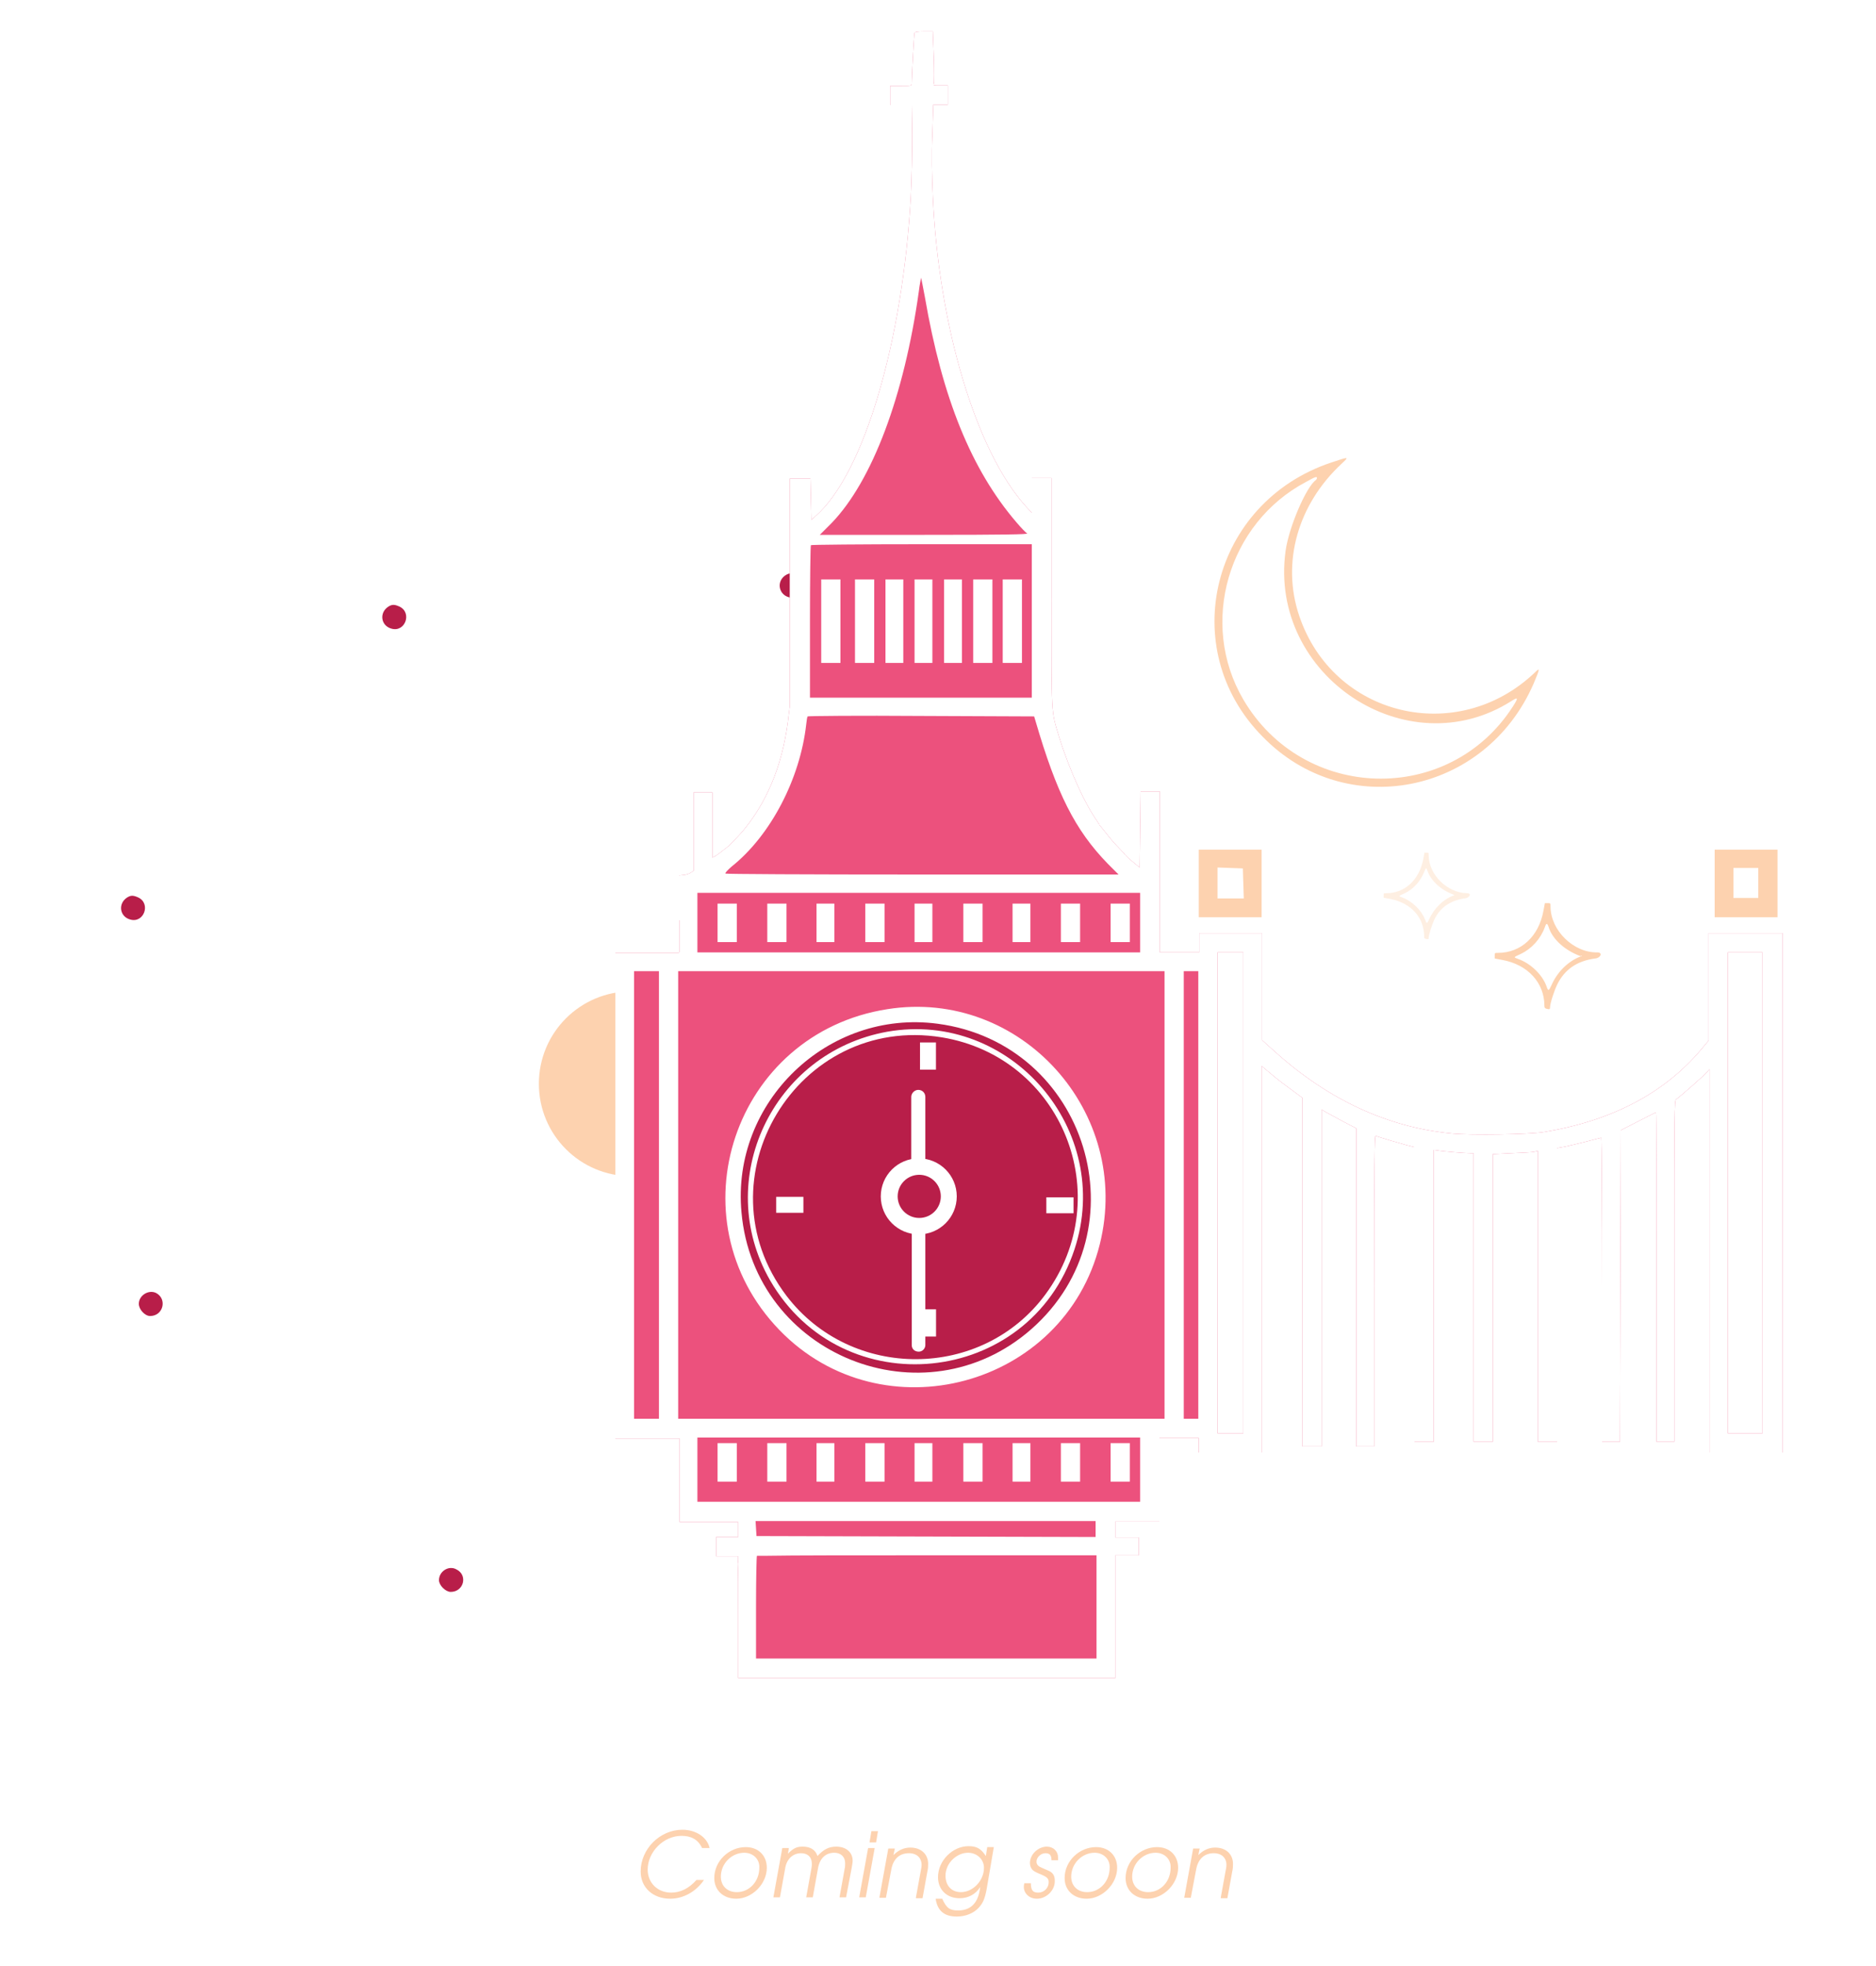 <svg version="1.1" id="svg_keyframes" xmlns="http://www.w3.org/2000/svg" xmlns:xlink="http://www.w3.org/1999/xlink" x="0px" y="0px" viewBox="0 0 400 419" style="enable-background:new 0 0 400 419.1;" xml:space="preserve">
	<style>
		@-webkit-keyframes kf_el_xlRL4lPUZjr_an_HBA0zYE5a{0%{opacity: 0.6;}3.33%{opacity: 1;}6.64%{opacity: 0.6;}10%{opacity: 1;}13.33%{opacity: 0.6;}16.67%{opacity: 1;}19.97%{opacity: 0.6;}23.31%{opacity: 1;}26.67%{opacity: 0.6;}30%{opacity: 1;}33.33%{opacity: 0.6;}36.64%{opacity: 1;}40%{opacity: 0.6;}43.31%{opacity: 1;}46.64%{opacity: 0.6;}50%{opacity: 1;}53.33%{opacity: 0.6;}56.69%{opacity: 1;}60%{opacity: 0.6;}63.31%{opacity: 1;}66.64%{opacity: 0.6;}70%{opacity: 1;}73.31%{opacity: 0.6;}76.67%{opacity: 1;}80%{opacity: 0.6;}83.36%{opacity: 1;}86.67%{opacity: 0.6;}89.97%{opacity: 1;}93.33%{opacity: 0.6;}96.67%{opacity: 1;}100%{opacity: 0.6;}}@keyframes kf_el_xlRL4lPUZjr_an_HBA0zYE5a{0%{opacity: 0.6;}3.33%{opacity: 1;}6.64%{opacity: 0.6;}10%{opacity: 1;}13.33%{opacity: 0.6;}16.67%{opacity: 1;}19.97%{opacity: 0.6;}23.31%{opacity: 1;}26.67%{opacity: 0.6;}30%{opacity: 1;}33.33%{opacity: 0.6;}36.64%{opacity: 1;}40%{opacity: 0.6;}43.31%{opacity: 1;}46.64%{opacity: 0.6;}50%{opacity: 1;}53.33%{opacity: 0.6;}56.69%{opacity: 1;}60%{opacity: 0.6;}63.31%{opacity: 1;}66.64%{opacity: 0.6;}70%{opacity: 1;}73.31%{opacity: 0.6;}76.67%{opacity: 1;}80%{opacity: 0.6;}83.36%{opacity: 1;}86.67%{opacity: 0.6;}89.97%{opacity: 1;}93.33%{opacity: 0.6;}96.67%{opacity: 1;}100%{opacity: 0.6;}}@-webkit-keyframes kf_el_xlRL4lPUZjr_an_DU5nd8_VR{0%{-webkit-transform: translate(301.803px, 188.562px) scale(0.6, 0.6) translate(-301.803px, -188.562px);transform: translate(301.803px, 188.562px) scale(0.6, 0.6) translate(-301.803px, -188.562px);}3.33%{-webkit-transform: translate(301.803px, 188.562px) scale(1, 1) translate(-301.803px, -188.562px);transform: translate(301.803px, 188.562px) scale(1, 1) translate(-301.803px, -188.562px);}6.64%{-webkit-transform: translate(301.803px, 188.562px) scale(0.6, 0.6) translate(-301.803px, -188.562px);transform: translate(301.803px, 188.562px) scale(0.6, 0.6) translate(-301.803px, -188.562px);}10%{-webkit-transform: translate(301.803px, 188.562px) scale(1, 1) translate(-301.803px, -188.562px);transform: translate(301.803px, 188.562px) scale(1, 1) translate(-301.803px, -188.562px);}13.33%{-webkit-transform: translate(301.803px, 188.562px) scale(0.6, 0.6) translate(-301.803px, -188.562px);transform: translate(301.803px, 188.562px) scale(0.6, 0.6) translate(-301.803px, -188.562px);}16.67%{-webkit-transform: translate(301.803px, 188.562px) scale(1, 1) translate(-301.803px, -188.562px);transform: translate(301.803px, 188.562px) scale(1, 1) translate(-301.803px, -188.562px);}19.97%{-webkit-transform: translate(301.803px, 188.562px) scale(0.6, 0.6) translate(-301.803px, -188.562px);transform: translate(301.803px, 188.562px) scale(0.6, 0.6) translate(-301.803px, -188.562px);}23.31%{-webkit-transform: translate(301.803px, 188.562px) scale(1, 1) translate(-301.803px, -188.562px);transform: translate(301.803px, 188.562px) scale(1, 1) translate(-301.803px, -188.562px);}26.67%{-webkit-transform: translate(301.803px, 188.562px) scale(0.6, 0.6) translate(-301.803px, -188.562px);transform: translate(301.803px, 188.562px) scale(0.6, 0.6) translate(-301.803px, -188.562px);}30%{-webkit-transform: translate(301.803px, 188.562px) scale(1, 1) translate(-301.803px, -188.562px);transform: translate(301.803px, 188.562px) scale(1, 1) translate(-301.803px, -188.562px);}33.33%{-webkit-transform: translate(301.803px, 188.562px) scale(0.6, 0.6) translate(-301.803px, -188.562px);transform: translate(301.803px, 188.562px) scale(0.6, 0.6) translate(-301.803px, -188.562px);}36.64%{-webkit-transform: translate(301.803px, 188.562px) scale(1, 1) translate(-301.803px, -188.562px);transform: translate(301.803px, 188.562px) scale(1, 1) translate(-301.803px, -188.562px);}40%{-webkit-transform: translate(301.803px, 188.562px) scale(0.6, 0.6) translate(-301.803px, -188.562px);transform: translate(301.803px, 188.562px) scale(0.6, 0.6) translate(-301.803px, -188.562px);}43.31%{-webkit-transform: translate(301.803px, 188.562px) scale(1, 1) translate(-301.803px, -188.562px);transform: translate(301.803px, 188.562px) scale(1, 1) translate(-301.803px, -188.562px);}46.64%{-webkit-transform: translate(301.803px, 188.562px) scale(0.6, 0.6) translate(-301.803px, -188.562px);transform: translate(301.803px, 188.562px) scale(0.6, 0.6) translate(-301.803px, -188.562px);}50%{-webkit-transform: translate(301.803px, 188.562px) scale(1, 1) translate(-301.803px, -188.562px);transform: translate(301.803px, 188.562px) scale(1, 1) translate(-301.803px, -188.562px);}53.33%{-webkit-transform: translate(301.803px, 188.562px) scale(0.6, 0.6) translate(-301.803px, -188.562px);transform: translate(301.803px, 188.562px) scale(0.6, 0.6) translate(-301.803px, -188.562px);}56.69%{-webkit-transform: translate(301.803px, 188.562px) scale(1, 1) translate(-301.803px, -188.562px);transform: translate(301.803px, 188.562px) scale(1, 1) translate(-301.803px, -188.562px);}60%{-webkit-transform: translate(301.803px, 188.562px) scale(0.6, 0.6) translate(-301.803px, -188.562px);transform: translate(301.803px, 188.562px) scale(0.6, 0.6) translate(-301.803px, -188.562px);}63.31%{-webkit-transform: translate(301.803px, 188.562px) scale(1, 1) translate(-301.803px, -188.562px);transform: translate(301.803px, 188.562px) scale(1, 1) translate(-301.803px, -188.562px);}66.64%{-webkit-transform: translate(301.803px, 188.562px) scale(0.6, 0.6) translate(-301.803px, -188.562px);transform: translate(301.803px, 188.562px) scale(0.6, 0.6) translate(-301.803px, -188.562px);}70%{-webkit-transform: translate(301.803px, 188.562px) scale(1, 1) translate(-301.803px, -188.562px);transform: translate(301.803px, 188.562px) scale(1, 1) translate(-301.803px, -188.562px);}73.31%{-webkit-transform: translate(301.803px, 188.562px) scale(0.6, 0.6) translate(-301.803px, -188.562px);transform: translate(301.803px, 188.562px) scale(0.6, 0.6) translate(-301.803px, -188.562px);}76.67%{-webkit-transform: translate(301.803px, 188.562px) scale(1, 1) translate(-301.803px, -188.562px);transform: translate(301.803px, 188.562px) scale(1, 1) translate(-301.803px, -188.562px);}80%{-webkit-transform: translate(301.803px, 188.562px) scale(0.6, 0.6) translate(-301.803px, -188.562px);transform: translate(301.803px, 188.562px) scale(0.6, 0.6) translate(-301.803px, -188.562px);}83.36%{-webkit-transform: translate(301.803px, 188.562px) scale(1, 1) translate(-301.803px, -188.562px);transform: translate(301.803px, 188.562px) scale(1, 1) translate(-301.803px, -188.562px);}86.67%{-webkit-transform: translate(301.803px, 188.562px) scale(0.6, 0.6) translate(-301.803px, -188.562px);transform: translate(301.803px, 188.562px) scale(0.6, 0.6) translate(-301.803px, -188.562px);}89.97%{-webkit-transform: translate(301.803px, 188.562px) scale(1, 1) translate(-301.803px, -188.562px);transform: translate(301.803px, 188.562px) scale(1, 1) translate(-301.803px, -188.562px);}93.33%{-webkit-transform: translate(301.803px, 188.562px) scale(0.6, 0.6) translate(-301.803px, -188.562px);transform: translate(301.803px, 188.562px) scale(0.6, 0.6) translate(-301.803px, -188.562px);}96.67%{-webkit-transform: translate(301.803px, 188.562px) scale(1, 1) translate(-301.803px, -188.562px);transform: translate(301.803px, 188.562px) scale(1, 1) translate(-301.803px, -188.562px);}100%{-webkit-transform: translate(301.803px, 188.562px) scale(0.6, 0.6) translate(-301.803px, -188.562px);transform: translate(301.803px, 188.562px) scale(0.6, 0.6) translate(-301.803px, -188.562px);}}@keyframes kf_el_xlRL4lPUZjr_an_DU5nd8_VR{0%{-webkit-transform: translate(301.803px, 188.562px) scale(0.6, 0.6) translate(-301.803px, -188.562px);transform: translate(301.803px, 188.562px) scale(0.6, 0.6) translate(-301.803px, -188.562px);}3.33%{-webkit-transform: translate(301.803px, 188.562px) scale(1, 1) translate(-301.803px, -188.562px);transform: translate(301.803px, 188.562px) scale(1, 1) translate(-301.803px, -188.562px);}6.64%{-webkit-transform: translate(301.803px, 188.562px) scale(0.6, 0.6) translate(-301.803px, -188.562px);transform: translate(301.803px, 188.562px) scale(0.6, 0.6) translate(-301.803px, -188.562px);}10%{-webkit-transform: translate(301.803px, 188.562px) scale(1, 1) translate(-301.803px, -188.562px);transform: translate(301.803px, 188.562px) scale(1, 1) translate(-301.803px, -188.562px);}13.33%{-webkit-transform: translate(301.803px, 188.562px) scale(0.6, 0.6) translate(-301.803px, -188.562px);transform: translate(301.803px, 188.562px) scale(0.6, 0.6) translate(-301.803px, -188.562px);}16.67%{-webkit-transform: translate(301.803px, 188.562px) scale(1, 1) translate(-301.803px, -188.562px);transform: translate(301.803px, 188.562px) scale(1, 1) translate(-301.803px, -188.562px);}19.97%{-webkit-transform: translate(301.803px, 188.562px) scale(0.6, 0.6) translate(-301.803px, -188.562px);transform: translate(301.803px, 188.562px) scale(0.6, 0.6) translate(-301.803px, -188.562px);}23.31%{-webkit-transform: translate(301.803px, 188.562px) scale(1, 1) translate(-301.803px, -188.562px);transform: translate(301.803px, 188.562px) scale(1, 1) translate(-301.803px, -188.562px);}26.67%{-webkit-transform: translate(301.803px, 188.562px) scale(0.6, 0.6) translate(-301.803px, -188.562px);transform: translate(301.803px, 188.562px) scale(0.6, 0.6) translate(-301.803px, -188.562px);}30%{-webkit-transform: translate(301.803px, 188.562px) scale(1, 1) translate(-301.803px, -188.562px);transform: translate(301.803px, 188.562px) scale(1, 1) translate(-301.803px, -188.562px);}33.33%{-webkit-transform: translate(301.803px, 188.562px) scale(0.6, 0.6) translate(-301.803px, -188.562px);transform: translate(301.803px, 188.562px) scale(0.6, 0.6) translate(-301.803px, -188.562px);}36.64%{-webkit-transform: translate(301.803px, 188.562px) scale(1, 1) translate(-301.803px, -188.562px);transform: translate(301.803px, 188.562px) scale(1, 1) translate(-301.803px, -188.562px);}40%{-webkit-transform: translate(301.803px, 188.562px) scale(0.6, 0.6) translate(-301.803px, -188.562px);transform: translate(301.803px, 188.562px) scale(0.6, 0.6) translate(-301.803px, -188.562px);}43.31%{-webkit-transform: translate(301.803px, 188.562px) scale(1, 1) translate(-301.803px, -188.562px);transform: translate(301.803px, 188.562px) scale(1, 1) translate(-301.803px, -188.562px);}46.64%{-webkit-transform: translate(301.803px, 188.562px) scale(0.6, 0.6) translate(-301.803px, -188.562px);transform: translate(301.803px, 188.562px) scale(0.6, 0.6) translate(-301.803px, -188.562px);}50%{-webkit-transform: translate(301.803px, 188.562px) scale(1, 1) translate(-301.803px, -188.562px);transform: translate(301.803px, 188.562px) scale(1, 1) translate(-301.803px, -188.562px);}53.33%{-webkit-transform: translate(301.803px, 188.562px) scale(0.6, 0.6) translate(-301.803px, -188.562px);transform: translate(301.803px, 188.562px) scale(0.6, 0.6) translate(-301.803px, -188.562px);}56.69%{-webkit-transform: translate(301.803px, 188.562px) scale(1, 1) translate(-301.803px, -188.562px);transform: translate(301.803px, 188.562px) scale(1, 1) translate(-301.803px, -188.562px);}60%{-webkit-transform: translate(301.803px, 188.562px) scale(0.6, 0.6) translate(-301.803px, -188.562px);transform: translate(301.803px, 188.562px) scale(0.6, 0.6) translate(-301.803px, -188.562px);}63.31%{-webkit-transform: translate(301.803px, 188.562px) scale(1, 1) translate(-301.803px, -188.562px);transform: translate(301.803px, 188.562px) scale(1, 1) translate(-301.803px, -188.562px);}66.64%{-webkit-transform: translate(301.803px, 188.562px) scale(0.6, 0.6) translate(-301.803px, -188.562px);transform: translate(301.803px, 188.562px) scale(0.6, 0.6) translate(-301.803px, -188.562px);}70%{-webkit-transform: translate(301.803px, 188.562px) scale(1, 1) translate(-301.803px, -188.562px);transform: translate(301.803px, 188.562px) scale(1, 1) translate(-301.803px, -188.562px);}73.31%{-webkit-transform: translate(301.803px, 188.562px) scale(0.6, 0.6) translate(-301.803px, -188.562px);transform: translate(301.803px, 188.562px) scale(0.6, 0.6) translate(-301.803px, -188.562px);}76.67%{-webkit-transform: translate(301.803px, 188.562px) scale(1, 1) translate(-301.803px, -188.562px);transform: translate(301.803px, 188.562px) scale(1, 1) translate(-301.803px, -188.562px);}80%{-webkit-transform: translate(301.803px, 188.562px) scale(0.6, 0.6) translate(-301.803px, -188.562px);transform: translate(301.803px, 188.562px) scale(0.6, 0.6) translate(-301.803px, -188.562px);}83.36%{-webkit-transform: translate(301.803px, 188.562px) scale(1, 1) translate(-301.803px, -188.562px);transform: translate(301.803px, 188.562px) scale(1, 1) translate(-301.803px, -188.562px);}86.67%{-webkit-transform: translate(301.803px, 188.562px) scale(0.6, 0.6) translate(-301.803px, -188.562px);transform: translate(301.803px, 188.562px) scale(0.6, 0.6) translate(-301.803px, -188.562px);}89.97%{-webkit-transform: translate(301.803px, 188.562px) scale(1, 1) translate(-301.803px, -188.562px);transform: translate(301.803px, 188.562px) scale(1, 1) translate(-301.803px, -188.562px);}93.33%{-webkit-transform: translate(301.803px, 188.562px) scale(0.6, 0.6) translate(-301.803px, -188.562px);transform: translate(301.803px, 188.562px) scale(0.6, 0.6) translate(-301.803px, -188.562px);}96.67%{-webkit-transform: translate(301.803px, 188.562px) scale(1, 1) translate(-301.803px, -188.562px);transform: translate(301.803px, 188.562px) scale(1, 1) translate(-301.803px, -188.562px);}100%{-webkit-transform: translate(301.803px, 188.562px) scale(0.6, 0.6) translate(-301.803px, -188.562px);transform: translate(301.803px, 188.562px) scale(0.6, 0.6) translate(-301.803px, -188.562px);}}@-webkit-keyframes kf_el_8-VXkqgqwLM_an_1ywmX5X2g{0%{opacity: 1;}3.31%{opacity: 0.6;}6.67%{opacity: 1;}10%{opacity: 0.6;}13.33%{opacity: 1;}16.67%{opacity: 0.6;}20%{opacity: 1;}23.31%{opacity: 0.6;}26.67%{opacity: 1;}30%{opacity: 0.6;}33.33%{opacity: 1;}36.64%{opacity: 0.6;}40%{opacity: 1;}43.33%{opacity: 0.6;}46.64%{opacity: 1;}50%{opacity: 0.6;}53.33%{opacity: 1;}56.69%{opacity: 0.6;}60.03%{opacity: 1;}63.33%{opacity: 0.6;}66.67%{opacity: 1;}70.03%{opacity: 0.6;}73.33%{opacity: 1;}76.67%{opacity: 0.6;}80%{opacity: 1;}83.36%{opacity: 0.6;}86.67%{opacity: 1;}90%{opacity: 0.6;}93.36%{opacity: 1;}96.67%{opacity: 0.6;}100%{opacity: 1;}}@keyframes kf_el_8-VXkqgqwLM_an_1ywmX5X2g{0%{opacity: 1;}3.31%{opacity: 0.6;}6.67%{opacity: 1;}10%{opacity: 0.6;}13.33%{opacity: 1;}16.67%{opacity: 0.6;}20%{opacity: 1;}23.31%{opacity: 0.6;}26.67%{opacity: 1;}30%{opacity: 0.6;}33.33%{opacity: 1;}36.64%{opacity: 0.6;}40%{opacity: 1;}43.33%{opacity: 0.6;}46.64%{opacity: 1;}50%{opacity: 0.6;}53.33%{opacity: 1;}56.69%{opacity: 0.6;}60.03%{opacity: 1;}63.33%{opacity: 0.6;}66.67%{opacity: 1;}70.03%{opacity: 0.6;}73.33%{opacity: 1;}76.67%{opacity: 0.6;}80%{opacity: 1;}83.36%{opacity: 0.6;}86.67%{opacity: 1;}90%{opacity: 0.6;}93.36%{opacity: 1;}96.67%{opacity: 0.6;}100%{opacity: 1;}}@-webkit-keyframes kf_el_8-VXkqgqwLM_an_CJKkAFRlJ{0%{-webkit-transform: translate(325.994px, 199.8px) scale(1, 1) translate(-325.994px, -199.8px);transform: translate(325.994px, 199.8px) scale(1, 1) translate(-325.994px, -199.8px);}3.33%{-webkit-transform: translate(325.994px, 199.8px) scale(0.6, 0.6) translate(-325.994px, -199.8px);transform: translate(325.994px, 199.8px) scale(0.6, 0.6) translate(-325.994px, -199.8px);}6.67%{-webkit-transform: translate(325.994px, 199.8px) scale(1, 1) translate(-325.994px, -199.8px);transform: translate(325.994px, 199.8px) scale(1, 1) translate(-325.994px, -199.8px);}10%{-webkit-transform: translate(325.994px, 199.8px) scale(0.6, 0.6) translate(-325.994px, -199.8px);transform: translate(325.994px, 199.8px) scale(0.6, 0.6) translate(-325.994px, -199.8px);}13.33%{-webkit-transform: translate(325.994px, 199.8px) scale(1, 1) translate(-325.994px, -199.8px);transform: translate(325.994px, 199.8px) scale(1, 1) translate(-325.994px, -199.8px);}16.67%{-webkit-transform: translate(325.994px, 199.8px) scale(0.6, 0.6) translate(-325.994px, -199.8px);transform: translate(325.994px, 199.8px) scale(0.6, 0.6) translate(-325.994px, -199.8px);}20%{-webkit-transform: translate(325.994px, 199.8px) scale(1, 1) translate(-325.994px, -199.8px);transform: translate(325.994px, 199.8px) scale(1, 1) translate(-325.994px, -199.8px);}23.31%{-webkit-transform: translate(325.994px, 199.8px) scale(0.6, 0.6) translate(-325.994px, -199.8px);transform: translate(325.994px, 199.8px) scale(0.6, 0.6) translate(-325.994px, -199.8px);}26.67%{-webkit-transform: translate(325.994px, 199.8px) scale(1, 1) translate(-325.994px, -199.8px);transform: translate(325.994px, 199.8px) scale(1, 1) translate(-325.994px, -199.8px);}30%{-webkit-transform: translate(325.994px, 199.8px) scale(0.6, 0.6) translate(-325.994px, -199.8px);transform: translate(325.994px, 199.8px) scale(0.6, 0.6) translate(-325.994px, -199.8px);}33.33%{-webkit-transform: translate(325.994px, 199.8px) scale(1, 1) translate(-325.994px, -199.8px);transform: translate(325.994px, 199.8px) scale(1, 1) translate(-325.994px, -199.8px);}36.64%{-webkit-transform: translate(325.994px, 199.8px) scale(0.6, 0.6) translate(-325.994px, -199.8px);transform: translate(325.994px, 199.8px) scale(0.6, 0.6) translate(-325.994px, -199.8px);}40%{-webkit-transform: translate(325.994px, 199.8px) scale(1, 1) translate(-325.994px, -199.8px);transform: translate(325.994px, 199.8px) scale(1, 1) translate(-325.994px, -199.8px);}43.33%{-webkit-transform: translate(325.994px, 199.8px) scale(0.6, 0.6) translate(-325.994px, -199.8px);transform: translate(325.994px, 199.8px) scale(0.6, 0.6) translate(-325.994px, -199.8px);}46.64%{-webkit-transform: translate(325.994px, 199.8px) scale(1, 1) translate(-325.994px, -199.8px);transform: translate(325.994px, 199.8px) scale(1, 1) translate(-325.994px, -199.8px);}50%{-webkit-transform: translate(325.994px, 199.8px) scale(0.6, 0.6) translate(-325.994px, -199.8px);transform: translate(325.994px, 199.8px) scale(0.6, 0.6) translate(-325.994px, -199.8px);}53.33%{-webkit-transform: translate(325.994px, 199.8px) scale(1, 1) translate(-325.994px, -199.8px);transform: translate(325.994px, 199.8px) scale(1, 1) translate(-325.994px, -199.8px);}56.69%{-webkit-transform: translate(325.994px, 199.8px) scale(0.6, 0.6) translate(-325.994px, -199.8px);transform: translate(325.994px, 199.8px) scale(0.6, 0.6) translate(-325.994px, -199.8px);}60.03%{-webkit-transform: translate(325.994px, 199.8px) scale(1, 1) translate(-325.994px, -199.8px);transform: translate(325.994px, 199.8px) scale(1, 1) translate(-325.994px, -199.8px);}63.33%{-webkit-transform: translate(325.994px, 199.8px) scale(0.6, 0.6) translate(-325.994px, -199.8px);transform: translate(325.994px, 199.8px) scale(0.6, 0.6) translate(-325.994px, -199.8px);}66.67%{-webkit-transform: translate(325.994px, 199.8px) scale(1, 1) translate(-325.994px, -199.8px);transform: translate(325.994px, 199.8px) scale(1, 1) translate(-325.994px, -199.8px);}70.03%{-webkit-transform: translate(325.994px, 199.8px) scale(0.6, 0.6) translate(-325.994px, -199.8px);transform: translate(325.994px, 199.8px) scale(0.6, 0.6) translate(-325.994px, -199.8px);}73.33%{-webkit-transform: translate(325.994px, 199.8px) scale(1, 1) translate(-325.994px, -199.8px);transform: translate(325.994px, 199.8px) scale(1, 1) translate(-325.994px, -199.8px);}76.67%{-webkit-transform: translate(325.994px, 199.8px) scale(0.6, 0.6) translate(-325.994px, -199.8px);transform: translate(325.994px, 199.8px) scale(0.6, 0.6) translate(-325.994px, -199.8px);}80%{-webkit-transform: translate(325.994px, 199.8px) scale(1, 1) translate(-325.994px, -199.8px);transform: translate(325.994px, 199.8px) scale(1, 1) translate(-325.994px, -199.8px);}83.36%{-webkit-transform: translate(325.994px, 199.8px) scale(0.6, 0.6) translate(-325.994px, -199.8px);transform: translate(325.994px, 199.8px) scale(0.6, 0.6) translate(-325.994px, -199.8px);}86.67%{-webkit-transform: translate(325.994px, 199.8px) scale(1, 1) translate(-325.994px, -199.8px);transform: translate(325.994px, 199.8px) scale(1, 1) translate(-325.994px, -199.8px);}90%{-webkit-transform: translate(325.994px, 199.8px) scale(0.6, 0.6) translate(-325.994px, -199.8px);transform: translate(325.994px, 199.8px) scale(0.6, 0.6) translate(-325.994px, -199.8px);}93.36%{-webkit-transform: translate(325.994px, 199.8px) scale(1, 1) translate(-325.994px, -199.8px);transform: translate(325.994px, 199.8px) scale(1, 1) translate(-325.994px, -199.8px);}96.67%{-webkit-transform: translate(325.994px, 199.8px) scale(0.6, 0.6) translate(-325.994px, -199.8px);transform: translate(325.994px, 199.8px) scale(0.6, 0.6) translate(-325.994px, -199.8px);}100%{-webkit-transform: translate(325.994px, 199.8px) scale(1, 1) translate(-325.994px, -199.8px);transform: translate(325.994px, 199.8px) scale(1, 1) translate(-325.994px, -199.8px);}}@keyframes kf_el_8-VXkqgqwLM_an_CJKkAFRlJ{0%{-webkit-transform: translate(325.994px, 199.8px) scale(1, 1) translate(-325.994px, -199.8px);transform: translate(325.994px, 199.8px) scale(1, 1) translate(-325.994px, -199.8px);}3.33%{-webkit-transform: translate(325.994px, 199.8px) scale(0.6, 0.6) translate(-325.994px, -199.8px);transform: translate(325.994px, 199.8px) scale(0.6, 0.6) translate(-325.994px, -199.8px);}6.67%{-webkit-transform: translate(325.994px, 199.8px) scale(1, 1) translate(-325.994px, -199.8px);transform: translate(325.994px, 199.8px) scale(1, 1) translate(-325.994px, -199.8px);}10%{-webkit-transform: translate(325.994px, 199.8px) scale(0.6, 0.6) translate(-325.994px, -199.8px);transform: translate(325.994px, 199.8px) scale(0.6, 0.6) translate(-325.994px, -199.8px);}13.33%{-webkit-transform: translate(325.994px, 199.8px) scale(1, 1) translate(-325.994px, -199.8px);transform: translate(325.994px, 199.8px) scale(1, 1) translate(-325.994px, -199.8px);}16.67%{-webkit-transform: translate(325.994px, 199.8px) scale(0.6, 0.6) translate(-325.994px, -199.8px);transform: translate(325.994px, 199.8px) scale(0.6, 0.6) translate(-325.994px, -199.8px);}20%{-webkit-transform: translate(325.994px, 199.8px) scale(1, 1) translate(-325.994px, -199.8px);transform: translate(325.994px, 199.8px) scale(1, 1) translate(-325.994px, -199.8px);}23.31%{-webkit-transform: translate(325.994px, 199.8px) scale(0.6, 0.6) translate(-325.994px, -199.8px);transform: translate(325.994px, 199.8px) scale(0.6, 0.6) translate(-325.994px, -199.8px);}26.67%{-webkit-transform: translate(325.994px, 199.8px) scale(1, 1) translate(-325.994px, -199.8px);transform: translate(325.994px, 199.8px) scale(1, 1) translate(-325.994px, -199.8px);}30%{-webkit-transform: translate(325.994px, 199.8px) scale(0.6, 0.6) translate(-325.994px, -199.8px);transform: translate(325.994px, 199.8px) scale(0.6, 0.6) translate(-325.994px, -199.8px);}33.33%{-webkit-transform: translate(325.994px, 199.8px) scale(1, 1) translate(-325.994px, -199.8px);transform: translate(325.994px, 199.8px) scale(1, 1) translate(-325.994px, -199.8px);}36.64%{-webkit-transform: translate(325.994px, 199.8px) scale(0.6, 0.6) translate(-325.994px, -199.8px);transform: translate(325.994px, 199.8px) scale(0.6, 0.6) translate(-325.994px, -199.8px);}40%{-webkit-transform: translate(325.994px, 199.8px) scale(1, 1) translate(-325.994px, -199.8px);transform: translate(325.994px, 199.8px) scale(1, 1) translate(-325.994px, -199.8px);}43.33%{-webkit-transform: translate(325.994px, 199.8px) scale(0.6, 0.6) translate(-325.994px, -199.8px);transform: translate(325.994px, 199.8px) scale(0.6, 0.6) translate(-325.994px, -199.8px);}46.64%{-webkit-transform: translate(325.994px, 199.8px) scale(1, 1) translate(-325.994px, -199.8px);transform: translate(325.994px, 199.8px) scale(1, 1) translate(-325.994px, -199.8px);}50%{-webkit-transform: translate(325.994px, 199.8px) scale(0.6, 0.6) translate(-325.994px, -199.8px);transform: translate(325.994px, 199.8px) scale(0.6, 0.6) translate(-325.994px, -199.8px);}53.33%{-webkit-transform: translate(325.994px, 199.8px) scale(1, 1) translate(-325.994px, -199.8px);transform: translate(325.994px, 199.8px) scale(1, 1) translate(-325.994px, -199.8px);}56.69%{-webkit-transform: translate(325.994px, 199.8px) scale(0.6, 0.6) translate(-325.994px, -199.8px);transform: translate(325.994px, 199.8px) scale(0.6, 0.6) translate(-325.994px, -199.8px);}60.03%{-webkit-transform: translate(325.994px, 199.8px) scale(1, 1) translate(-325.994px, -199.8px);transform: translate(325.994px, 199.8px) scale(1, 1) translate(-325.994px, -199.8px);}63.33%{-webkit-transform: translate(325.994px, 199.8px) scale(0.6, 0.6) translate(-325.994px, -199.8px);transform: translate(325.994px, 199.8px) scale(0.6, 0.6) translate(-325.994px, -199.8px);}66.67%{-webkit-transform: translate(325.994px, 199.8px) scale(1, 1) translate(-325.994px, -199.8px);transform: translate(325.994px, 199.8px) scale(1, 1) translate(-325.994px, -199.8px);}70.03%{-webkit-transform: translate(325.994px, 199.8px) scale(0.6, 0.6) translate(-325.994px, -199.8px);transform: translate(325.994px, 199.8px) scale(0.6, 0.6) translate(-325.994px, -199.8px);}73.33%{-webkit-transform: translate(325.994px, 199.8px) scale(1, 1) translate(-325.994px, -199.8px);transform: translate(325.994px, 199.8px) scale(1, 1) translate(-325.994px, -199.8px);}76.67%{-webkit-transform: translate(325.994px, 199.8px) scale(0.6, 0.6) translate(-325.994px, -199.8px);transform: translate(325.994px, 199.8px) scale(0.6, 0.6) translate(-325.994px, -199.8px);}80%{-webkit-transform: translate(325.994px, 199.8px) scale(1, 1) translate(-325.994px, -199.8px);transform: translate(325.994px, 199.8px) scale(1, 1) translate(-325.994px, -199.8px);}83.36%{-webkit-transform: translate(325.994px, 199.8px) scale(0.6, 0.6) translate(-325.994px, -199.8px);transform: translate(325.994px, 199.8px) scale(0.6, 0.6) translate(-325.994px, -199.8px);}86.67%{-webkit-transform: translate(325.994px, 199.8px) scale(1, 1) translate(-325.994px, -199.8px);transform: translate(325.994px, 199.8px) scale(1, 1) translate(-325.994px, -199.8px);}90%{-webkit-transform: translate(325.994px, 199.8px) scale(0.6, 0.6) translate(-325.994px, -199.8px);transform: translate(325.994px, 199.8px) scale(0.6, 0.6) translate(-325.994px, -199.8px);}93.36%{-webkit-transform: translate(325.994px, 199.8px) scale(1, 1) translate(-325.994px, -199.8px);transform: translate(325.994px, 199.8px) scale(1, 1) translate(-325.994px, -199.8px);}96.67%{-webkit-transform: translate(325.994px, 199.8px) scale(0.6, 0.6) translate(-325.994px, -199.8px);transform: translate(325.994px, 199.8px) scale(0.6, 0.6) translate(-325.994px, -199.8px);}100%{-webkit-transform: translate(325.994px, 199.8px) scale(1, 1) translate(-325.994px, -199.8px);transform: translate(325.994px, 199.8px) scale(1, 1) translate(-325.994px, -199.8px);}}@-webkit-keyframes kf_el_Mmqa8oAPgW7_an_9OQXOe9A6{0%{opacity: 0;}2.39%{opacity: 0;}2.50%{opacity: 1;}3.25%{opacity: 1;}3.33%{opacity: 0;}5.75%{opacity: 0;}5.83%{opacity: 1;}6.58%{opacity: 1;}6.67%{opacity: 0;}9.08%{opacity: 0;}9.17%{opacity: 1;}9.92%{opacity: 1;}10%{opacity: 0;}12.42%{opacity: 0;}12.50%{opacity: 1;}13.25%{opacity: 1;}13.33%{opacity: 0;}15.75%{opacity: 0;}15.83%{opacity: 1;}16.58%{opacity: 1;}16.67%{opacity: 0;}19.08%{opacity: 0;}19.17%{opacity: 1;}19.92%{opacity: 1;}20%{opacity: 0;}22.42%{opacity: 0;}22.50%{opacity: 1;}23.25%{opacity: 1;}23.33%{opacity: 0;}25.75%{opacity: 0;}25.83%{opacity: 1;}26.58%{opacity: 1;}26.67%{opacity: 0;}29.08%{opacity: 0;}29.17%{opacity: 1;}29.92%{opacity: 1;}30%{opacity: 0;}32.42%{opacity: 0;}32.50%{opacity: 1;}33.25%{opacity: 1;}33.33%{opacity: 0;}35.75%{opacity: 0;}35.83%{opacity: 1;}36.58%{opacity: 1;}36.67%{opacity: 0;}39.08%{opacity: 0;}39.17%{opacity: 1;}39.92%{opacity: 1;}40%{opacity: 0;}42.42%{opacity: 0;}42.50%{opacity: 1;}43.25%{opacity: 1;}43.33%{opacity: 0;}45.75%{opacity: 0;}45.83%{opacity: 1;}46.58%{opacity: 1;}46.67%{opacity: 0;}49.08%{opacity: 0;}49.17%{opacity: 1;}49.92%{opacity: 1;}50%{opacity: 0;}52.42%{opacity: 0;}52.50%{opacity: 1;}53.25%{opacity: 1;}53.33%{opacity: 0;}55.75%{opacity: 0;}55.86%{opacity: 1;}56.58%{opacity: 1;}56.67%{opacity: 0;}59.08%{opacity: 0;}59.17%{opacity: 1;}59.92%{opacity: 1;}60%{opacity: 0;}62.42%{opacity: 0;}62.50%{opacity: 1;}63.25%{opacity: 1;}63.33%{opacity: 0;}65.75%{opacity: 0;}65.83%{opacity: 1;}66.58%{opacity: 1;}66.67%{opacity: 0;}69.08%{opacity: 0;}69.17%{opacity: 1;}69.92%{opacity: 1;}70%{opacity: 0;}72.42%{opacity: 0;}72.50%{opacity: 1;}73.25%{opacity: 1;}73.33%{opacity: 0;}75.75%{opacity: 0;}75.83%{opacity: 1;}76.58%{opacity: 1;}76.67%{opacity: 0;}79.08%{opacity: 0;}79.17%{opacity: 1;}79.92%{opacity: 1;}80%{opacity: 0;}82.42%{opacity: 0;}82.50%{opacity: 1;}83.25%{opacity: 1;}83.33%{opacity: 0;}85.75%{opacity: 0;}85.83%{opacity: 1;}86.58%{opacity: 1;}86.67%{opacity: 0;}89.08%{opacity: 0;}89.17%{opacity: 1;}89.92%{opacity: 1;}90%{opacity: 0;}92.42%{opacity: 0;}92.50%{opacity: 1;}93.25%{opacity: 1;}93.33%{opacity: 0;}95.75%{opacity: 0;}95.83%{opacity: 1;}96.58%{opacity: 1;}96.67%{opacity: 0;}99.08%{opacity: 0;}99.17%{opacity: 1;}99.92%{opacity: 1;}100%{opacity: 0;}}@keyframes kf_el_Mmqa8oAPgW7_an_9OQXOe9A6{0%{opacity: 0;}2.39%{opacity: 0;}2.50%{opacity: 1;}3.25%{opacity: 1;}3.33%{opacity: 0;}5.75%{opacity: 0;}5.83%{opacity: 1;}6.58%{opacity: 1;}6.67%{opacity: 0;}9.08%{opacity: 0;}9.17%{opacity: 1;}9.92%{opacity: 1;}10%{opacity: 0;}12.42%{opacity: 0;}12.50%{opacity: 1;}13.25%{opacity: 1;}13.33%{opacity: 0;}15.75%{opacity: 0;}15.83%{opacity: 1;}16.58%{opacity: 1;}16.67%{opacity: 0;}19.08%{opacity: 0;}19.17%{opacity: 1;}19.92%{opacity: 1;}20%{opacity: 0;}22.42%{opacity: 0;}22.50%{opacity: 1;}23.25%{opacity: 1;}23.33%{opacity: 0;}25.75%{opacity: 0;}25.83%{opacity: 1;}26.58%{opacity: 1;}26.67%{opacity: 0;}29.08%{opacity: 0;}29.17%{opacity: 1;}29.92%{opacity: 1;}30%{opacity: 0;}32.42%{opacity: 0;}32.50%{opacity: 1;}33.25%{opacity: 1;}33.33%{opacity: 0;}35.75%{opacity: 0;}35.83%{opacity: 1;}36.58%{opacity: 1;}36.67%{opacity: 0;}39.08%{opacity: 0;}39.17%{opacity: 1;}39.92%{opacity: 1;}40%{opacity: 0;}42.42%{opacity: 0;}42.50%{opacity: 1;}43.25%{opacity: 1;}43.33%{opacity: 0;}45.75%{opacity: 0;}45.83%{opacity: 1;}46.58%{opacity: 1;}46.67%{opacity: 0;}49.08%{opacity: 0;}49.17%{opacity: 1;}49.92%{opacity: 1;}50%{opacity: 0;}52.42%{opacity: 0;}52.50%{opacity: 1;}53.25%{opacity: 1;}53.33%{opacity: 0;}55.75%{opacity: 0;}55.86%{opacity: 1;}56.58%{opacity: 1;}56.67%{opacity: 0;}59.08%{opacity: 0;}59.17%{opacity: 1;}59.92%{opacity: 1;}60%{opacity: 0;}62.42%{opacity: 0;}62.50%{opacity: 1;}63.25%{opacity: 1;}63.33%{opacity: 0;}65.75%{opacity: 0;}65.83%{opacity: 1;}66.58%{opacity: 1;}66.67%{opacity: 0;}69.08%{opacity: 0;}69.17%{opacity: 1;}69.92%{opacity: 1;}70%{opacity: 0;}72.42%{opacity: 0;}72.50%{opacity: 1;}73.25%{opacity: 1;}73.33%{opacity: 0;}75.75%{opacity: 0;}75.83%{opacity: 1;}76.58%{opacity: 1;}76.67%{opacity: 0;}79.08%{opacity: 0;}79.17%{opacity: 1;}79.92%{opacity: 1;}80%{opacity: 0;}82.42%{opacity: 0;}82.50%{opacity: 1;}83.25%{opacity: 1;}83.33%{opacity: 0;}85.75%{opacity: 0;}85.83%{opacity: 1;}86.58%{opacity: 1;}86.67%{opacity: 0;}89.08%{opacity: 0;}89.17%{opacity: 1;}89.92%{opacity: 1;}90%{opacity: 0;}92.42%{opacity: 0;}92.50%{opacity: 1;}93.25%{opacity: 1;}93.33%{opacity: 0;}95.75%{opacity: 0;}95.83%{opacity: 1;}96.58%{opacity: 1;}96.67%{opacity: 0;}99.08%{opacity: 0;}99.17%{opacity: 1;}99.92%{opacity: 1;}100%{opacity: 0;}}@-webkit-keyframes kf_el_eJTA2iE_8WN_an_m0eUda8hg{0%{opacity: 0;}1.58%{opacity: 0;}1.67%{opacity: 1;}3.25%{opacity: 1;}3.33%{opacity: 0;}4.92%{opacity: 0;}5%{opacity: 1;}6.58%{opacity: 1;}6.67%{opacity: 0;}8.25%{opacity: 0;}8.33%{opacity: 1;}9.92%{opacity: 1;}10%{opacity: 0;}11.58%{opacity: 0;}11.67%{opacity: 1;}13.25%{opacity: 1;}13.33%{opacity: 0;}14.92%{opacity: 0;}15%{opacity: 1;}16.58%{opacity: 1;}16.67%{opacity: 0;}18.25%{opacity: 0;}18.33%{opacity: 1;}19.92%{opacity: 1;}20%{opacity: 0;}21.58%{opacity: 0;}21.67%{opacity: 1;}23.25%{opacity: 1;}23.33%{opacity: 0;}24.92%{opacity: 0;}25%{opacity: 1;}26.58%{opacity: 1;}26.67%{opacity: 0;}28.25%{opacity: 0;}28.33%{opacity: 1;}29.92%{opacity: 1;}30%{opacity: 0;}31.58%{opacity: 0;}31.67%{opacity: 1;}33.25%{opacity: 1;}33.33%{opacity: 0;}34.92%{opacity: 0;}35%{opacity: 1;}36.58%{opacity: 1;}36.67%{opacity: 0;}38.25%{opacity: 0;}38.33%{opacity: 1;}39.92%{opacity: 1;}40%{opacity: 0;}41.58%{opacity: 0;}41.67%{opacity: 1;}43.25%{opacity: 1;}43.33%{opacity: 0;}44.92%{opacity: 0;}45%{opacity: 1;}46.58%{opacity: 1;}46.67%{opacity: 0;}48.25%{opacity: 0;}48.33%{opacity: 1;}49.92%{opacity: 1;}50%{opacity: 0;}51.58%{opacity: 0;}51.67%{opacity: 1;}53.25%{opacity: 1;}53.33%{opacity: 0;}54.92%{opacity: 0;}55.00%{opacity: 1;}56.58%{opacity: 1;}56.67%{opacity: 0;}58.25%{opacity: 0;}58.33%{opacity: 1;}59.92%{opacity: 1;}60%{opacity: 0;}61.58%{opacity: 0;}61.67%{opacity: 1;}63.25%{opacity: 1;}63.33%{opacity: 0;}64.92%{opacity: 0;}65%{opacity: 1;}66.58%{opacity: 1;}66.67%{opacity: 0;}68.25%{opacity: 0;}68.33%{opacity: 1;}69.92%{opacity: 1;}70%{opacity: 0;}71.58%{opacity: 0;}71.67%{opacity: 1;}73.25%{opacity: 1;}73.33%{opacity: 0;}74.94%{opacity: 0;}75.03%{opacity: 1;}76.58%{opacity: 1;}76.67%{opacity: 0;}78.25%{opacity: 0;}78.33%{opacity: 1;}79.92%{opacity: 1;}80%{opacity: 0;}81.58%{opacity: 0;}81.67%{opacity: 1;}83.25%{opacity: 1;}83.33%{opacity: 0;}84.92%{opacity: 0;}85%{opacity: 1;}86.58%{opacity: 1;}86.67%{opacity: 0;}88.25%{opacity: 0;}88.36%{opacity: 1;}89.92%{opacity: 1;}90%{opacity: 0;}91.58%{opacity: 0;}91.67%{opacity: 1;}93.25%{opacity: 1;}93.33%{opacity: 0;}94.92%{opacity: 0;}95%{opacity: 1;}96.58%{opacity: 1;}96.67%{opacity: 0;}98.25%{opacity: 0;}98.33%{opacity: 1;}99.92%{opacity: 1;}100%{opacity: 0;}}@keyframes kf_el_eJTA2iE_8WN_an_m0eUda8hg{0%{opacity: 0;}1.58%{opacity: 0;}1.67%{opacity: 1;}3.25%{opacity: 1;}3.33%{opacity: 0;}4.92%{opacity: 0;}5%{opacity: 1;}6.58%{opacity: 1;}6.67%{opacity: 0;}8.25%{opacity: 0;}8.33%{opacity: 1;}9.92%{opacity: 1;}10%{opacity: 0;}11.58%{opacity: 0;}11.67%{opacity: 1;}13.25%{opacity: 1;}13.33%{opacity: 0;}14.92%{opacity: 0;}15%{opacity: 1;}16.58%{opacity: 1;}16.67%{opacity: 0;}18.25%{opacity: 0;}18.33%{opacity: 1;}19.92%{opacity: 1;}20%{opacity: 0;}21.58%{opacity: 0;}21.67%{opacity: 1;}23.25%{opacity: 1;}23.33%{opacity: 0;}24.92%{opacity: 0;}25%{opacity: 1;}26.58%{opacity: 1;}26.67%{opacity: 0;}28.25%{opacity: 0;}28.33%{opacity: 1;}29.92%{opacity: 1;}30%{opacity: 0;}31.58%{opacity: 0;}31.67%{opacity: 1;}33.25%{opacity: 1;}33.33%{opacity: 0;}34.92%{opacity: 0;}35%{opacity: 1;}36.58%{opacity: 1;}36.67%{opacity: 0;}38.25%{opacity: 0;}38.33%{opacity: 1;}39.92%{opacity: 1;}40%{opacity: 0;}41.58%{opacity: 0;}41.67%{opacity: 1;}43.25%{opacity: 1;}43.33%{opacity: 0;}44.92%{opacity: 0;}45%{opacity: 1;}46.58%{opacity: 1;}46.67%{opacity: 0;}48.25%{opacity: 0;}48.33%{opacity: 1;}49.92%{opacity: 1;}50%{opacity: 0;}51.58%{opacity: 0;}51.67%{opacity: 1;}53.25%{opacity: 1;}53.33%{opacity: 0;}54.92%{opacity: 0;}55.00%{opacity: 1;}56.58%{opacity: 1;}56.67%{opacity: 0;}58.25%{opacity: 0;}58.33%{opacity: 1;}59.92%{opacity: 1;}60%{opacity: 0;}61.58%{opacity: 0;}61.67%{opacity: 1;}63.25%{opacity: 1;}63.33%{opacity: 0;}64.92%{opacity: 0;}65%{opacity: 1;}66.58%{opacity: 1;}66.67%{opacity: 0;}68.25%{opacity: 0;}68.33%{opacity: 1;}69.92%{opacity: 1;}70%{opacity: 0;}71.58%{opacity: 0;}71.67%{opacity: 1;}73.25%{opacity: 1;}73.33%{opacity: 0;}74.94%{opacity: 0;}75.03%{opacity: 1;}76.58%{opacity: 1;}76.67%{opacity: 0;}78.25%{opacity: 0;}78.33%{opacity: 1;}79.92%{opacity: 1;}80%{opacity: 0;}81.58%{opacity: 0;}81.67%{opacity: 1;}83.25%{opacity: 1;}83.33%{opacity: 0;}84.92%{opacity: 0;}85%{opacity: 1;}86.58%{opacity: 1;}86.67%{opacity: 0;}88.25%{opacity: 0;}88.36%{opacity: 1;}89.92%{opacity: 1;}90%{opacity: 0;}91.58%{opacity: 0;}91.67%{opacity: 1;}93.25%{opacity: 1;}93.33%{opacity: 0;}94.92%{opacity: 0;}95%{opacity: 1;}96.58%{opacity: 1;}96.67%{opacity: 0;}98.25%{opacity: 0;}98.33%{opacity: 1;}99.92%{opacity: 1;}100%{opacity: 0;}}@-webkit-keyframes kf_el_OJIHLxST3Il_an_DE9HDGA0T{0%{opacity: 0;}0.72%{opacity: 0;}0.83%{opacity: 1;}3.25%{opacity: 1;}3.33%{opacity: 0;}4.08%{opacity: 0;}4.17%{opacity: 1;}6.58%{opacity: 1;}6.67%{opacity: 0;}7.42%{opacity: 0;}7.50%{opacity: 1;}9.92%{opacity: 1;}10%{opacity: 0;}10.75%{opacity: 0;}10.83%{opacity: 1;}13.25%{opacity: 1;}13.33%{opacity: 0;}14.08%{opacity: 0;}14.17%{opacity: 1;}16.58%{opacity: 1;}16.67%{opacity: 0;}17.42%{opacity: 0;}17.50%{opacity: 1;}19.92%{opacity: 1;}20%{opacity: 0;}20.75%{opacity: 0;}20.83%{opacity: 1;}23.25%{opacity: 1;}23.33%{opacity: 0;}24.08%{opacity: 0;}24.17%{opacity: 1;}26.58%{opacity: 1;}26.67%{opacity: 0;}27.42%{opacity: 0;}27.50%{opacity: 1;}29.92%{opacity: 1;}30%{opacity: 0;}30.75%{opacity: 0;}30.83%{opacity: 1;}33.25%{opacity: 1;}33.33%{opacity: 0;}34.08%{opacity: 0;}34.17%{opacity: 1;}36.58%{opacity: 1;}36.67%{opacity: 0;}37.42%{opacity: 0;}37.50%{opacity: 1;}39.92%{opacity: 1;}40%{opacity: 0;}40.75%{opacity: 0;}40.83%{opacity: 1;}43.25%{opacity: 1;}43.33%{opacity: 0;}44.08%{opacity: 0;}44.17%{opacity: 1;}46.58%{opacity: 1;}46.67%{opacity: 0;}47.42%{opacity: 0;}47.50%{opacity: 1;}49.92%{opacity: 1;}50%{opacity: 0;}50.75%{opacity: 0;}50.83%{opacity: 1;}53.25%{opacity: 1;}53.33%{opacity: 0;}54.08%{opacity: 0;}54.17%{opacity: 1;}56.58%{opacity: 1;}56.67%{opacity: 0;}57.42%{opacity: 0;}57.50%{opacity: 1;}59.92%{opacity: 1;}60%{opacity: 0;}60.75%{opacity: 0;}60.83%{opacity: 1;}63.25%{opacity: 1;}63.33%{opacity: 0;}64.08%{opacity: 0;}64.17%{opacity: 1;}66.58%{opacity: 1;}66.67%{opacity: 0;}67.42%{opacity: 0;}67.50%{opacity: 1;}69.92%{opacity: 1;}70%{opacity: 0;}70.75%{opacity: 0;}70.83%{opacity: 1;}73.25%{opacity: 1;}73.33%{opacity: 0;}74.08%{opacity: 0;}74.17%{opacity: 1;}76.58%{opacity: 1;}76.67%{opacity: 0;}77.42%{opacity: 0;}77.50%{opacity: 1;}79.92%{opacity: 1;}80%{opacity: 0;}80.75%{opacity: 0;}80.83%{opacity: 1;}83.25%{opacity: 1;}83.33%{opacity: 0;}84.08%{opacity: 0;}84.19%{opacity: 1;}86.58%{opacity: 1;}86.67%{opacity: 0;}87.42%{opacity: 0;}87.50%{opacity: 1;}89.92%{opacity: 1;}90%{opacity: 0;}90.75%{opacity: 0;}90.83%{opacity: 1;}93.25%{opacity: 1;}93.33%{opacity: 0;}94.11%{opacity: 0;}94.17%{opacity: 1;}96.58%{opacity: 1;}96.67%{opacity: 0;}97.42%{opacity: 0;}97.50%{opacity: 1;}99.92%{opacity: 1;}100%{opacity: 0;}}@keyframes kf_el_OJIHLxST3Il_an_DE9HDGA0T{0%{opacity: 0;}0.72%{opacity: 0;}0.83%{opacity: 1;}3.25%{opacity: 1;}3.33%{opacity: 0;}4.08%{opacity: 0;}4.17%{opacity: 1;}6.58%{opacity: 1;}6.67%{opacity: 0;}7.42%{opacity: 0;}7.50%{opacity: 1;}9.92%{opacity: 1;}10%{opacity: 0;}10.75%{opacity: 0;}10.83%{opacity: 1;}13.25%{opacity: 1;}13.33%{opacity: 0;}14.08%{opacity: 0;}14.17%{opacity: 1;}16.58%{opacity: 1;}16.67%{opacity: 0;}17.42%{opacity: 0;}17.50%{opacity: 1;}19.92%{opacity: 1;}20%{opacity: 0;}20.75%{opacity: 0;}20.83%{opacity: 1;}23.25%{opacity: 1;}23.33%{opacity: 0;}24.08%{opacity: 0;}24.17%{opacity: 1;}26.58%{opacity: 1;}26.67%{opacity: 0;}27.42%{opacity: 0;}27.50%{opacity: 1;}29.92%{opacity: 1;}30%{opacity: 0;}30.75%{opacity: 0;}30.83%{opacity: 1;}33.25%{opacity: 1;}33.33%{opacity: 0;}34.08%{opacity: 0;}34.17%{opacity: 1;}36.58%{opacity: 1;}36.67%{opacity: 0;}37.42%{opacity: 0;}37.50%{opacity: 1;}39.92%{opacity: 1;}40%{opacity: 0;}40.75%{opacity: 0;}40.83%{opacity: 1;}43.25%{opacity: 1;}43.33%{opacity: 0;}44.08%{opacity: 0;}44.17%{opacity: 1;}46.58%{opacity: 1;}46.67%{opacity: 0;}47.42%{opacity: 0;}47.50%{opacity: 1;}49.92%{opacity: 1;}50%{opacity: 0;}50.75%{opacity: 0;}50.83%{opacity: 1;}53.25%{opacity: 1;}53.33%{opacity: 0;}54.08%{opacity: 0;}54.17%{opacity: 1;}56.58%{opacity: 1;}56.67%{opacity: 0;}57.42%{opacity: 0;}57.50%{opacity: 1;}59.92%{opacity: 1;}60%{opacity: 0;}60.75%{opacity: 0;}60.83%{opacity: 1;}63.25%{opacity: 1;}63.33%{opacity: 0;}64.08%{opacity: 0;}64.17%{opacity: 1;}66.58%{opacity: 1;}66.67%{opacity: 0;}67.42%{opacity: 0;}67.50%{opacity: 1;}69.92%{opacity: 1;}70%{opacity: 0;}70.75%{opacity: 0;}70.83%{opacity: 1;}73.25%{opacity: 1;}73.33%{opacity: 0;}74.08%{opacity: 0;}74.17%{opacity: 1;}76.58%{opacity: 1;}76.67%{opacity: 0;}77.42%{opacity: 0;}77.50%{opacity: 1;}79.92%{opacity: 1;}80%{opacity: 0;}80.75%{opacity: 0;}80.83%{opacity: 1;}83.25%{opacity: 1;}83.33%{opacity: 0;}84.08%{opacity: 0;}84.19%{opacity: 1;}86.58%{opacity: 1;}86.67%{opacity: 0;}87.42%{opacity: 0;}87.50%{opacity: 1;}89.92%{opacity: 1;}90%{opacity: 0;}90.75%{opacity: 0;}90.83%{opacity: 1;}93.25%{opacity: 1;}93.33%{opacity: 0;}94.11%{opacity: 0;}94.17%{opacity: 1;}96.58%{opacity: 1;}96.67%{opacity: 0;}97.42%{opacity: 0;}97.50%{opacity: 1;}99.92%{opacity: 1;}100%{opacity: 0;}}@-webkit-keyframes kf_el_DELxNbcaJ6_an_26LaJdiUe{0%{-webkit-transform: translate(132.517px, 228.807px) rotate(0deg) translate(-132.517px, -228.807px);transform: translate(132.517px, 228.807px) rotate(0deg) translate(-132.517px, -228.807px);}100%{-webkit-transform: translate(132.517px, 228.807px) rotate(3600deg) translate(-132.517px, -228.807px);transform: translate(132.517px, 228.807px) rotate(3600deg) translate(-132.517px, -228.807px);}}@keyframes kf_el_DELxNbcaJ6_an_26LaJdiUe{0%{-webkit-transform: translate(132.517px, 228.807px) rotate(0deg) translate(-132.517px, -228.807px);transform: translate(132.517px, 228.807px) rotate(0deg) translate(-132.517px, -228.807px);}100%{-webkit-transform: translate(132.517px, 228.807px) rotate(3600deg) translate(-132.517px, -228.807px);transform: translate(132.517px, 228.807px) rotate(3600deg) translate(-132.517px, -228.807px);}}@-webkit-keyframes kf_el_ZVmuu8ecq1V_an_L2oUlgi8x{0%{-webkit-transform: translate(193.85px, 253.3px) rotate(60deg) translate(-193.85px, -253.3px);transform: translate(193.85px, 253.3px) rotate(60deg) translate(-193.85px, -253.3px);}100%{-webkit-transform: translate(193.85px, 253.3px) rotate(780deg) translate(-193.85px, -253.3px);transform: translate(193.85px, 253.3px) rotate(780deg) translate(-193.85px, -253.3px);}}@keyframes kf_el_ZVmuu8ecq1V_an_L2oUlgi8x{0%{-webkit-transform: translate(193.85px, 253.3px) rotate(60deg) translate(-193.85px, -253.3px);transform: translate(193.85px, 253.3px) rotate(60deg) translate(-193.85px, -253.3px);}100%{-webkit-transform: translate(193.85px, 253.3px) rotate(780deg) translate(-193.85px, -253.3px);transform: translate(193.85px, 253.3px) rotate(780deg) translate(-193.85px, -253.3px);}}@-webkit-keyframes kf_el_R997Ybue9zb_an_STC36ylMU{0%{-webkit-transform: translate(193.8px, 252.6px) rotate(0deg) translate(-193.8px, -252.6px);transform: translate(193.8px, 252.6px) rotate(0deg) translate(-193.8px, -252.6px);}100%{-webkit-transform: translate(193.8px, 252.6px) rotate(360deg) translate(-193.8px, -252.6px);transform: translate(193.8px, 252.6px) rotate(360deg) translate(-193.8px, -252.6px);}}@keyframes kf_el_R997Ybue9zb_an_STC36ylMU{0%{-webkit-transform: translate(193.8px, 252.6px) rotate(0deg) translate(-193.8px, -252.6px);transform: translate(193.8px, 252.6px) rotate(0deg) translate(-193.8px, -252.6px);}100%{-webkit-transform: translate(193.8px, 252.6px) rotate(360deg) translate(-193.8px, -252.6px);transform: translate(193.8px, 252.6px) rotate(360deg) translate(-193.8px, -252.6px);}}#el_slOdIQ7FB *{-webkit-animation-duration: 120s;animation-duration: 120s;-webkit-animation-iteration-count: infinite;animation-iteration-count: infinite;-webkit-animation-timing-function: cubic-bezier(0, 0, 1, 1);animation-timing-function: cubic-bezier(0, 0, 1, 1);}#el_KQeAU1Bm3Q{fill: #FFFFFF;}#el_Y5cru4fZJs{fill: #FFFFFF;}#el_3ILpx0TxD6{fill: #FFFFFF;}#el_s5VK0QrscI{fill: #FFFFFF;}#el_J4kgetmlYa{fill: #FFFFFF;}#el_I5mc5eE2dL{fill: #FFFFFF;}#el_MxWO_6Q1Sx{fill: #FFFFFF;}#el_rngfk3L5mr{fill: #FFFFFF;}#el_RjwNx7bxga{fill: #FDD2AF;}#el_8S9QoNL22Q{fill: #FFFFFF;}#el_6KTOQ9i6sH{fill: #FFFFFF;}#el_Mkw2fThA75{fill: #B81E49;}#el_cJH2xXD-H4a{fill: #B81E49;-webkit-transform: matrix(6.414539e-02, -0.998, 0.998, 6.414539e-02, -166.471, 205.585);transform: matrix(6.414539e-02, -0.998, 0.998, 6.414539e-02, -166.471, 205.585);}#el_4Eh-pxMY6n6{fill: #B81E49;-webkit-transform: matrix(6.414539e-02, -0.998, 0.998, 6.414539e-02, -247.19, 288.312);transform: matrix(6.414539e-02, -0.998, 0.998, 6.414539e-02, -247.19, 288.312);}#el_OnEue5vN7Fq{fill: #B81E49;-webkit-transform: matrix(6.414539e-02, -0.998, 0.998, 6.414539e-02, -245.844, 407.342);transform: matrix(6.414539e-02, -0.998, 0.998, 6.414539e-02, -245.844, 407.342);}#el_F-EL6oTKJsp{fill: #B81E49;-webkit-transform: matrix(0.694, -0.72, 0.72, 0.694, -183.084, 231.282);transform: matrix(0.694, -0.72, 0.72, 0.694, -183.084, 231.282);}#el_QIamRopXNnd{fill: #B81E49;-webkit-transform: matrix(0.694, -0.72, 0.72, 0.694, -118.153, 253.236);transform: matrix(0.694, -0.72, 0.72, 0.694, -118.153, 253.236);}#el_UaVXsbpfg5r{fill: #B81E49;-webkit-transform: matrix(0.968, -0.251, 0.251, 0.968, -39.124, 65.192);transform: matrix(0.968, -0.251, 0.251, 0.968, -39.124, 65.192);}#el_Q_-isjBm3GX{fill: #B81E49;-webkit-transform: matrix(0.999, -5.480999e-02, 5.480999e-02, 0.999, -6.483, 9.329);transform: matrix(0.999, -5.480999e-02, 5.480999e-02, 0.999, -6.483, 9.329);}#el_QATBqk7_sU0{fill: #FFFFFF;}#el_z2yfrgY6g-Z{fill: #FFFFFF;}#el_pnHmhEsxdgf{fill: #FFFFFF;}#el_FrRWjsKaTi7{fill: #FFFFFF;}#el_OnxLvdR4lBY{fill: #FFFFFF;}#el_2ZGYHP6vgMz{fill: #FFFFFF;}#el_ccHc-56dbGn{fill: #FFFFFF;}#el_f0ctIcZOvRu{fill: #FFFFFF;}#el_GTl16ldSz9d{fill: #EC517D;}#el_k_Wd1HUKNKD{fill: #FFFFFF;}#el_2YT1LI1F9FT{fill: #FFFFFF;}#el_i0qLugNP1Ep{fill: #FFFFFF;}#el_eJzKkOg6f5t{fill: #FFFFFF;}#el_UlOXKBgOVb6{fill: #FFFFFF;}#el_2z8MpXXnJfI{fill: #FFFFFF;}#el_S3rrc6gmPbl{fill: #FFFFFF;}#el_pmvW5hzNFWQ{fill: #FFFFFF;}#el_2UqwIasK3dO{fill: #FFFFFF;}#el_v4fk0EBA2h0{fill: #FFFFFF;}#el_vOshVeZLiJ6{fill: #FFFFFF;}#el_fHBT8O0DJfP{fill: #FFFFFF;}#el_EjzRu62UvXG{fill: #FFFFFF;}#el_CDYR-70VL5o{fill: #FFFFFF;}#el_26oxsfyleWM{fill: #FFFFFF;}#el_jvkoKomJdM9{fill: #B81E49;}#el_Zp4RzzPtwUT{fill: #FFFFFF;}#el_ov4tHMYAjG_{fill: #FFFFFF;}#el_WWiv0lg6Xdz{fill: #FFFFFF;}#el_coLENqYbLO1{fill: #FFFFFF;}#el_Xu__YE9Fejw{fill: #FFFFFF;}#el_Ic5dqoaqWDw{fill: #FFFFFF;}#el_xlyeimpTYe9{fill: #FFFFFF;}#el_tGyYRAt7yU1{fill: #FFFFFF;}#el_ZVg-RfBtyAw{fill: #FFFFFF;}#el_e6ACHcCoUOn{fill: #FFFFFF;}#el_k5nXm6PX4et{fill: #FFFFFF;}#el_KIAUUdKgxLV{fill: #FFFFFF;}#el_2ZeIwfCPKKn{fill: #FFFFFF;}#el_k9hH8Jkp2dx{fill: #FFFFFF;}#el_EbvhrogDaJ8{fill: #FFFFFF;}#el_7QvEWN8sYwZ{fill: #FFFFFF;-webkit-transform: matrix(2.245218e-10, -1, 1, 2.245218e-10, -31.235, 418.991);transform: matrix(2.245218e-10, -1, 1, 2.245218e-10, -31.235, 418.991);}#el__LF4AhLHXmH{fill: #FFFFFF;-webkit-transform: matrix(2.245218e-10, -1, 1, 2.245218e-10, -88.117, 475.874);transform: matrix(2.245218e-10, -1, 1, 2.245218e-10, -88.117, 475.874);}#el_Toe4RLxPp0R{fill: #FDD2AF;}#el_8-VXkqgqwLM{fill: #FDD2AF;-webkit-animation-fill-mode: backwards;animation-fill-mode: backwards;opacity: 1;-webkit-animation-name: kf_el_8-VXkqgqwLM_an_1ywmX5X2g;animation-name: kf_el_8-VXkqgqwLM_an_1ywmX5X2g;-webkit-animation-timing-function: cubic-bezier(0, 0, 1, 1);animation-timing-function: cubic-bezier(0, 0, 1, 1);}#el_xlRL4lPUZjr{fill: #FDD2AF;-webkit-animation-fill-mode: backwards;animation-fill-mode: backwards;opacity: 0.6;-webkit-animation-name: kf_el_xlRL4lPUZjr_an_HBA0zYE5a;animation-name: kf_el_xlRL4lPUZjr_an_HBA0zYE5a;-webkit-animation-timing-function: cubic-bezier(0, 0, 1, 1);animation-timing-function: cubic-bezier(0, 0, 1, 1);}#el_kbbUEB7xeNX{fill: #FDD2AF;}#el_j4s72fHn5Ba{fill: #FDD2AF;}#el_Bz9Abn8KQyd{fill: #FDD2AF;}#el_GIv-szFmU3A{fill: #FDD2AF;}#el__HY1X1iorlZ{fill: #FDD2AF;}#el_j7urzu2QqWF{fill: #FDD2AF;}#el_Q0BTF4KSpcZ{fill: #FDD2AF;}#el_ZYw8jeM_frU{fill: #FDD2AF;}#el_EmpuXQqZYay{fill: #FDD2AF;}#el_-xB5d9_ZZgh{fill: #FDD2AF;}#el_86abWkIOReA{fill: #FDD2AF;}#el_RmmD-VQk8GM{fill: #FDD2AF;}#el_OJIHLxST3Il{fill: #FDD2AF;-webkit-animation-fill-mode: backwards;animation-fill-mode: backwards;opacity: 0;-webkit-animation-name: kf_el_OJIHLxST3Il_an_DE9HDGA0T;animation-name: kf_el_OJIHLxST3Il_an_DE9HDGA0T;-webkit-animation-timing-function: cubic-bezier(0, 0, 1, 1);animation-timing-function: cubic-bezier(0, 0, 1, 1);}#el_eJTA2iE_8WN{fill: #FDD2AF;-webkit-animation-fill-mode: backwards;animation-fill-mode: backwards;opacity: 0;-webkit-animation-name: kf_el_eJTA2iE_8WN_an_m0eUda8hg;animation-name: kf_el_eJTA2iE_8WN_an_m0eUda8hg;-webkit-animation-timing-function: cubic-bezier(0, 0, 1, 1);animation-timing-function: cubic-bezier(0, 0, 1, 1);}#el_Mmqa8oAPgW7{fill: #FDD2AF;-webkit-animation-fill-mode: backwards;animation-fill-mode: backwards;opacity: 0;-webkit-animation-name: kf_el_Mmqa8oAPgW7_an_9OQXOe9A6;animation-name: kf_el_Mmqa8oAPgW7_an_9OQXOe9A6;-webkit-animation-timing-function: cubic-bezier(0, 0, 1, 1);animation-timing-function: cubic-bezier(0, 0, 1, 1);}#el_R997Ybue9zb{fill: #FFFFFF;}#el_ZVmuu8ecq1V{fill: #FFFFFF;}#el_BV30rMdRc0z{fill: #FFFFFF;}#el_AVx-jCn-B1b{fill: #B81E49;}#el_R997Ybue9zb_an_STC36ylMU{-webkit-animation-fill-mode: backwards;animation-fill-mode: backwards;-webkit-transform: translate(193.8px, 252.6px) rotate(0deg) translate(-193.8px, -252.6px);transform: translate(193.8px, 252.6px) rotate(0deg) translate(-193.8px, -252.6px);-webkit-animation-name: kf_el_R997Ybue9zb_an_STC36ylMU;animation-name: kf_el_R997Ybue9zb_an_STC36ylMU;-webkit-animation-timing-function: cubic-bezier(0, 0, 1, 1);animation-timing-function: cubic-bezier(0, 0, 1, 1);}#el_ZVmuu8ecq1V_an_L2oUlgi8x{-webkit-transform: translate(193.85px, 253.3px) rotate(60deg) translate(-193.85px, -253.3px);transform: translate(193.85px, 253.3px) rotate(60deg) translate(-193.85px, -253.3px);-webkit-animation-fill-mode: backwards;animation-fill-mode: backwards;-webkit-animation-name: kf_el_ZVmuu8ecq1V_an_L2oUlgi8x;animation-name: kf_el_ZVmuu8ecq1V_an_L2oUlgi8x;-webkit-animation-timing-function: cubic-bezier(0, 0, 1, 1);animation-timing-function: cubic-bezier(0, 0, 1, 1);}#el_DELxNbcaJ6_an_26LaJdiUe{-webkit-animation-fill-mode: backwards;animation-fill-mode: backwards;-webkit-transform: translate(132.517px, 228.807px) rotate(0deg) translate(-132.517px, -228.807px);transform: translate(132.517px, 228.807px) rotate(0deg) translate(-132.517px, -228.807px);-webkit-animation-name: kf_el_DELxNbcaJ6_an_26LaJdiUe;animation-name: kf_el_DELxNbcaJ6_an_26LaJdiUe;-webkit-animation-timing-function: cubic-bezier(0, 0, 1, 1);animation-timing-function: cubic-bezier(0, 0, 1, 1);}#el_8-VXkqgqwLM_an_CJKkAFRlJ{-webkit-animation-fill-mode: backwards;animation-fill-mode: backwards;-webkit-transform: translate(325.994px, 199.8px) scale(1, 1) translate(-325.994px, -199.8px);transform: translate(325.994px, 199.8px) scale(1, 1) translate(-325.994px, -199.8px);-webkit-animation-name: kf_el_8-VXkqgqwLM_an_CJKkAFRlJ;animation-name: kf_el_8-VXkqgqwLM_an_CJKkAFRlJ;-webkit-animation-timing-function: cubic-bezier(0, 0, 1, 1);animation-timing-function: cubic-bezier(0, 0, 1, 1);}#el_xlRL4lPUZjr_an_DU5nd8_VR{-webkit-animation-fill-mode: backwards;animation-fill-mode: backwards;-webkit-transform: translate(301.803px, 188.562px) scale(0.6, 0.6) translate(-301.803px, -188.562px);transform: translate(301.803px, 188.562px) scale(0.6, 0.6) translate(-301.803px, -188.562px);-webkit-animation-name: kf_el_xlRL4lPUZjr_an_DU5nd8_VR;animation-name: kf_el_xlRL4lPUZjr_an_DU5nd8_VR;-webkit-animation-timing-function: cubic-bezier(0, 0, 1, 1);animation-timing-function: cubic-bezier(0, 0, 1, 1);}
	</style>
	<filter id="dropshadow" height="130%">
  <feGaussianBlur in="SourceAlpha" stdDeviation="3"/> <!-- stdDeviation is how much to blur -->
  <feOffset dx="2" dy="2" result="offsetblur"/> <!-- how much to offset -->
  <feComponentTransfer>
    <feFuncA type="linear" slope="0.5"/> <!-- slope is the opacity of the shadow -->
  </feComponentTransfer>
  <feMerge> 
    <feMergeNode/> <!-- this contains the offset blurred image -->
    <feMergeNode in="SourceGraphic"/> <!-- this contains the element that the filter is applied to -->
  </feMerge>
</filter>
	<g id="el_DELxNbcaJ6_an_26LaJdiUe" data-animator-group="true" data-animator-type="1" style="filter:url(#dropshadow)">
		<g id="el_DELxNbcaJ6" >
			<path d="M108.3,238.4c-0.1-0.1-14.2,6.1-31.5,13.7c-17.2,7.6-31.4,13.9-31.4,14c-0.1,0.1,0.3,0.9,0.7,1.9l0.8,1.8&#10;&#9;&#9;l31.4-13.9c17.3-7.7,31.4-14,31.4-14.1C109.8,241.5,108.5,238.7,108.3,238.4z" id="el_KQeAU1Bm3Q" />
			<path d="M120.5,205.9l1.7-0.9l-5-10.1c-6.2-12.7-25.5-51.5-25.6-51.6c0,0-0.8,0.3-1.8,0.8c-0.9,0.5-1.7,0.9-1.8,0.9&#10;&#9;&#9;c-0.1,0.1,30.2,61.2,30.4,61.5C118.6,206.7,119.5,206.4,120.5,205.9z" id="el_Y5cru4fZJs" />
			<path d="M107.9,220.9l0.6-1.9l-10.6-3.7c-5.9-2.1-20.4-7.2-32.4-11.4c-11.9-4.2-21.8-7.6-21.9-7.6&#10;&#9;&#9;c-0.1,0-0.5,0.8-0.8,1.8c-0.4,1-0.6,1.9-0.6,1.9c0.2,0.2,64.9,22.9,65,22.8C107.2,222.8,107.5,221.9,107.9,220.9z" id="el_3ILpx0TxD6" />
			<path d="M124.5,253.6c-0.9-0.3-1.8-0.6-1.9-0.7c-0.2-0.1-1.1,2.2-2.4,5.6c-1.2,3.1-6.5,17.7-12,32.3l-9.9,26.6l1.8,0.7&#10;&#9;&#9;c1,0.4,1.9,0.6,2,0.5c0.1-0.1,22-59,23.8-64.1C126.1,254.3,125.4,253.9,124.5,253.6z" id="el_s5VK0QrscI" />
			<path d="M162.2,138.5c-0.9-0.3-1.8-0.6-1.9-0.6c-0.2-0.1-1.1,2.3-2.2,5.7c-1.1,3.2-6,17.9-10.9,32.7l-9,26.9l1.9,0.6&#10;&#9;&#9;c1,0.4,1.9,0.5,2,0.4c0.1-0.1,20-59.7,21.7-64.9C163.8,139.2,163.1,138.8,162.2,138.5z" id="el_J4kgetmlYa" />
			<path d="M145,251.5c0.1,0,6.9,13.9,15,30.9c8.1,17,14.8,31,14.8,31.1c0,0.1-0.8,0.5-1.8,1l-1.8,0.9l-14.8-31&#10;&#9;&#9;c-8.1-17.1-14.7-31.1-14.7-31.2C141.9,252.9,144.7,251.5,145,251.5z" id="el_I5mc5eE2dL" />
			<path d="M156.5,219.1l-0.7-1.8l10.3-4.4c13-5.6,52.8-22.5,53-22.5c0,0,0.4,0.8,0.8,1.8c0.4,1,0.7,1.8,0.8,1.8&#10;&#9;&#9;c0,0.1-62.7,26.8-63.1,26.9C157.4,220.8,156.9,220,156.5,219.1z" id="el_MxWO_6Q1Sx" />
			<path d="M157.3,237l0.7-1.8l10.6,3.8c5.8,2.1,20.4,7.3,32.3,11.6c11.9,4.3,21.7,7.8,21.8,7.8c0.1,0.1-0.2,0.9-0.5,2&#10;&#9;&#9;c-0.4,1-0.7,1.9-0.8,1.9c-0.2,0-64.8-23.2-64.8-23.3C156.6,238.8,156.9,238,157.3,237z" id="el_rngfk3L5mr" />
			<g id="el_M8DknGcCTL" >
				<circle cx="132.6" cy="228.9" r="20.9" id="el_RjwNx7bxga" />
				<path d="M132.6,205.8c-12.8,0-23.2,10.4-23.2,23.2c0,12.8,10.4,23.2,23.2,23.2c12.8,0,23.2-10.4,23.2-23.2&#10;&#9;&#9;&#9;C155.8,216.1,145.4,205.8,132.6,205.8z M132.6,248.7c-10.9,0-19.7-8.8-19.7-19.7c0-10.9,8.8-19.7,19.7-19.7&#10;&#9;&#9;&#9;c10.9,0,19.7,8.8,19.7,19.7C152.3,239.8,143.5,248.7,132.6,248.7z" id="el_8S9QoNL22Q" />
			</g>
			<g id="el_zQNvXga8lb">
				<path d="M132.7,126.3c-57,0-103.2,46.2-103.2,103.2c0,57,46.2,103.2,103.2,103.2c57,0,103.2-46.2,103.2-103.2&#10;&#9;&#9;&#9;C235.8,172.4,189.6,126.3,132.7,126.3z M132.7,327.2c-54,0-97.8-43.8-97.8-97.8s43.8-97.8,97.8-97.8s97.8,43.8,97.8,97.8&#10;&#9;&#9;&#9;S186.7,327.2,132.7,327.2z" id="el_6KTOQ9i6sH" />
			</g>
			<circle cx="82.1" cy="129.6" r="3.7" id="el_Mkw2fThA75" />
			<ellipse cx="26.4" cy="191.6" rx="3.7" ry="3.7" id="el_cJH2xXD-H4a" />
			<ellipse cx="30.1" cy="276" rx="3.7" ry="3.7" id="el_4Eh-pxMY6n6" />
			<ellipse cx="94.3" cy="334.7" rx="3.7" ry="3.7" id="el_OnEue5vN7Fq" />
			<ellipse cx="180.4" cy="330.9" rx="3.7" ry="3.7" id="el_F-EL6oTKJsp" />
			<ellipse cx="238.7" cy="265.5" rx="3.7" ry="3.7" id="el_QIamRopXNnd" />
			<ellipse cx="235.8" cy="185.9" rx="3.7" ry="3.7" id="el_UaVXsbpfg5r" />
			<ellipse cx="166.8" cy="122.9" rx="3.7" ry="3.7" id="el_Q_-isjBm3GX" />
			<path d="M27.6,270.8c-3.8,2-4.2,7.2-0.7,9.7c3.6,2.7,9-0.1,9-4.6C35.8,271.7,31.3,268.9,27.6,270.8z M30,278.5&#10;&#9;&#9;c-1.1,0-2.4-1.4-2.4-2.6c0-1.8,2.1-3.1,3.7-2.3C33.7,274.9,32.8,278.5,30,278.5z" id="el_QATBqk7_sU0" />
			<path d="M91.6,329.7c-3.6,1.9-4.1,6.7-1.1,9.4c3.6,3.1,9.4,0.5,9.4-4.3C100,330.5,95.5,327.7,91.6,329.7z M94.1,337.3&#10;&#9;&#9;c-1.1,0-2.5-1.4-2.5-2.5c0-1.9,2.1-3.2,3.7-2.3C97.8,333.7,96.9,337.3,94.1,337.3z" id="el_z2yfrgY6g-Z" />
			<path d="M31.3,194.3c2.5-4.4-1.6-9.6-6.5-8.2c-3.5,1-5.1,4.7-3.5,8.1C23.3,198.2,29.1,198.3,31.3,194.3z M25.1,189.3&#10;&#9;&#9;c0.8-0.5,1.3-0.5,2.4,0c2.7,1.3,1.2,5.5-1.7,4.7C23.5,193.4,23.1,190.6,25.1,189.3z" id="el_pnHmhEsxdgf" />
			<path d="M87,132.3c2.5-4.4-1.6-9.6-6.5-8.2c-3.5,1-5.1,4.7-3.5,8.1C79,136.2,84.8,136.3,87,132.3z M80.8,127.3&#10;&#9;&#9;c0.8-0.5,1.3-0.5,2.4,0c2.7,1.3,1.2,5.5-1.7,4.7C79.2,131.4,78.8,128.6,80.8,127.3z" id="el_FrRWjsKaTi7" />
			<path d="M171.8,125.6c2.5-4.4-1.6-9.6-6.5-8.2c-3.5,1-5.1,4.7-3.5,8.1C163.8,129.5,169.5,129.6,171.8,125.6z&#10;&#9;&#9; M165.5,120.6c0.8-0.5,1.3-0.5,2.4,0c2.7,1.3,1.2,5.5-1.7,4.7C164,124.7,163.5,121.9,165.5,120.6z" id="el_OnxLvdR4lBY" />
			<path d="M240.8,188.6c2.5-4.4-1.6-9.6-6.5-8.2c-3.5,1-5.1,4.7-3.5,8.1C232.8,192.5,238.5,192.6,240.8,188.6z&#10;&#9;&#9; M234.5,183.7c0.8-0.5,1.3-0.5,2.4,0c2.7,1.3,1.2,5.5-1.7,4.7C233,187.7,232.5,184.9,234.5,183.7z" id="el_2ZGYHP6vgMz" />
			<path d="M243.6,268.2c2.5-4.4-1.6-9.6-6.5-8.2c-3.5,1-5.1,4.7-3.5,8.1C235.6,272.1,241.4,272.2,243.6,268.2z&#10;&#9;&#9; M237.4,263.2c0.8-0.5,1.3-0.5,2.4,0c2.7,1.3,1.2,5.5-1.7,4.7C235.8,267.3,235.4,264.5,237.4,263.2z" id="el_ccHc-56dbGn" />
			<path d="M185.3,333.7c2.5-4.4-1.6-9.6-6.5-8.2c-3.5,1-5.1,4.7-3.5,8.1C177.3,337.5,183.1,337.6,185.3,333.7z&#10;&#9;&#9; M179.1,328.7c0.8-0.5,1.3-0.5,2.4,0c2.7,1.3,1.2,5.5-1.7,4.7C177.5,332.8,177.1,329.9,179.1,328.7z" id="el_f0ctIcZOvRu" />
		</g>
	</g>
	<g id="el_IRLHpHnVyx9" style="filter:url(#dropshadow)">
		<path d="M362.3,196.9v22.9l-1.5,1.8c-7.9,9.4-19.1,15.3-33.7,17.7c-3.1,0.5-15.4,0.7-19.5,0.3&#10;&#9;&#9;c-13.6-1.3-26.2-7.1-37.6-17.3l-2.9-2.6v-22.8h-13.4v4.1h-8.4v-34.3h-4.1l-0.1,8.1l-0.1,8.1l-1.7-1.4c-0.5-0.4-0.9-0.8-1.1-1&#10;&#9;&#9;l-0.4-0.4c-0.1-0.1-0.2-0.3-0.3-0.4c-0.1-0.1-0.1-0.1-0.2-0.2c0,0-0.1-0.1-0.1-0.1l-1.7-1.8l0.1,0.1l0,0c-1.1-1.2-2.1-2.6-3.2-3.9&#10;&#9;&#9;c0,0,0,0,0-0.1c-0.2-0.2-0.3-0.4-0.4-0.6c-2.5-3.4-5.9-10.7-8.2-18.1c-1.7-5.7-1.6-3.5-1.6-30.6l0-24.5H218l0,3.7l0,3.7l-1.2-1.3&#10;&#9;&#9;c-10.8-11.9-18.7-38.8-19.9-66.2c-0.2-4.4-0.3-8.8-0.1-13.1l0.2-6.4h3.1v-4.1h-1.6c-1.4,0-1.6,0-1.4-0.4c0.1-0.2,0.1-2.8,0-5.8&#10;&#9;&#9;l-0.2-5.3h-1.9c-1.3,0-1.9,0.1-2,0.3c-0.1,0.3-0.6,9.2-0.6,10.7c0,0.6,0,0.6-2.3,0.6h-2.3v4.1h4.6l0.1,6.2c0,4.5-0.1,8.9-0.3,13.3&#10;&#9;&#9;c-1.7,30.6-9.9,59-20.3,68.1l-0.9,0.8l-0.1-4.4l-0.1-4.4h-1.5v0h-2.9v48.6c-0.1,0.5-0.1,1-0.2,1.5c-1,9.7-4.1,17.9-9.3,24.4&#10;&#9;&#9;c-1.2,1.5-3.8,4.2-4.3,4.4c-0.7,0.6-1.4,1.1-2.1,1.6c0,0-0.1,0-0.1,0c-0.1,0.1-0.3,0.2-0.5,0.3v-13.9h-4v16.7v0l-0.6,0.4&#10;&#9;&#9;c-0.3,0.2-1.1,0.5-1.6,0.5l-0.9,0.1v9.5c0,0.1,0.1,0.1,0.1,0.2c0,2.1,0,4.3,0,6.4c0,0.2-0.1,0.3-0.2,0.4h-13.5v103.5h13.7v17.8&#10;&#9;&#9;h12.5v2.9c0,0,0,0,0,0c0,0,0,0.1,0,0.1v0.2h-4.7v4.1h4.7c0,0.5,0,1.1-0.1,1.6c0.1,1.4,0.1,4.7,0.1,11.7v12.7h80.4v-26.2h5v-3.8h-5&#10;&#9;&#9;v-3.4h9.4v-17.8h8.4v3.1H267v-82.4l1.3,1.1c0.7,0.6,2.6,2.2,4.3,3.4l3.1,2.3v74.3h4.1v-71.8l1,0.6c0.6,0.3,2.2,1.2,3.7,2l2.7,1.4&#10;&#9;&#9;v67.8h3.8v-33.2c0-27.7,0.1-33.1,0.3-33c0.8,0.3,5.2,1.6,6.7,2l1.6,0.4v62.8h4.1v-62.2l0.8,0.1c0.9,0.2,6,0.6,7,0.6l0.7,0v61.5h4.1&#10;&#9;&#9;V244l4-0.2c2.2-0.1,4.4-0.2,4.8-0.3l0.8-0.2v62h4.1v-62.6l1.7-0.3c0.9-0.2,3-0.7,4.6-1.1c1.6-0.4,3-0.8,3.1-0.8&#10;&#9;&#9;c0.1,0,0.2,14.6,0.2,32.4v32.4h3.8l0.1-33.2l0.1-33.2l3.7-1.9c2-1,3.7-1.9,3.8-1.9s0.1,15.8,0.1,35.1v35.1h3.8V269&#10;&#9;&#9;c0-34.7,0-36.4,0.4-36.7c0.9-0.6,5.5-4.7,6.3-5.5l0.8-0.9v81.7h15.6V196.9H362.3z M263.1,303.5h-5.5V201h5.5V303.5z M373.8,303.5&#10;&#9;&#9;h-7.4V201h7.4V303.5z" id="el_GTl16ldSz9d" />
		<rect x="193" y="190.6" width="3.8" height="8.2" id="el_k_Wd1HUKNKD" />
		<rect x="224.2" y="190.6" width="4.1" height="8.2" id="el_2YT1LI1F9FT" />
		<rect x="211.8" y="121.5" width="4.1" height="17.8" id="el_i0qLugNP1Ep" />
		<rect x="234.8" y="190.6" width="4.1" height="8.2" id="el_eJzKkOg6f5t" />
		<rect x="213.9" y="190.6" width="3.8" height="8.2" id="el_UlOXKBgOVb6" />
		<rect x="203.4" y="190.6" width="4.1" height="8.2" id="el_2z8MpXXnJfI" />
		<rect x="182.5" y="190.6" width="4.1" height="8.2" id="el_S3rrc6gmPbl" />
		<rect x="161.6" y="190.6" width="4.1" height="8.2" id="el_pmvW5hzNFWQ" />
		<rect x="172.1" y="190.6" width="3.8" height="8.2" id="el_2UqwIasK3dO" />
		<rect x="151" y="190.6" width="4.1" height="8.2" id="el_v4fk0EBA2h0" />
		<rect x="234.8" y="305.6" width="4.1" height="8.2" id="el_vOshVeZLiJ6" />
		<rect x="203.4" y="305.6" width="4.1" height="8.2" id="el_fHBT8O0DJfP" />
		<rect x="213.9" y="305.6" width="3.8" height="8.2" id="el_EjzRu62UvXG" />
		<rect x="224.2" y="305.6" width="4.1" height="8.2" id="el_CDYR-70VL5o" />
		<rect x="193" y="305.6" width="3.8" height="8.2" id="el_26oxsfyleWM" />
		<path d="M161.6,277.4c15.8,20.9,48,20.8,63.5-0.3c17.8-24.2,4-58.2-25.4-63C164.3,208.4,140,248.9,161.6,277.4z" id="el_jvkoKomJdM9" />
		<path d="M232.5,263.2c7-28.1-16.9-54.6-45.3-50.1c-32.7,5.1-46,44.6-23,68.4C186.1,304.1,224.9,293.7,232.5,263.2z&#10;&#9;&#9; M197.9,216.2c31.9,4.2,44.1,43.9,20,65.1c-22.9,20.1-59.1,5.6-61.8-24.9C153.9,232.9,174.5,213.1,197.9,216.2z" id="el_Zp4RzzPtwUT" />
		<rect x="205.5" y="121.5" width="4.1" height="17.8" id="el_ov4tHMYAjG_" />
		<path d="M162.2,270.9c15.4,26.7,55.2,22.7,64.9-6.6c8.4-25.4-13.6-51-39.9-46.4C162.7,222.3,149.9,249.5,162.2,270.9z&#10;&#9;&#9; M198.8,219.1c25.6,4.2,37.6,33.8,22.1,54.8c-13.5,18.3-41.4,18.4-55.2,0.3C146.8,249.3,168,214.1,198.8,219.1z" id="el_WWiv0lg6Xdz" />
		<rect x="182.5" y="305.6" width="4.1" height="8.2" id="el_coLENqYbLO1" />
		<rect x="193" y="121.5" width="3.8" height="17.8" id="el_Xu__YE9Fejw" />
		<rect x="180.3" y="121.5" width="4.1" height="17.8" id="el_Ic5dqoaqWDw" />
		<rect x="199.3" y="121.5" width="3.8" height="17.8" id="el_xlyeimpTYe9" />
		<rect x="173.1" y="121.5" width="4.1" height="17.8" id="el_tGyYRAt7yU1" />
		<rect x="186.8" y="121.5" width="3.8" height="17.8" id="el_ZVg-RfBtyAw" />
		<rect x="161.6" y="305.6" width="4.1" height="8.2" id="el_e6ACHcCoUOn" />
		<rect x="151" y="305.6" width="4.1" height="8.2" id="el_k5nXm6PX4et" />
		<rect x="172.1" y="305.6" width="3.8" height="8.2" id="el_KIAUUdKgxLV" />
		<path d="M362.3,196.9v22.9l-1.5,1.8c-7.9,9.4-19.1,15.3-33.7,17.7c-3.1,0.5-15.4,0.7-19.5,0.3&#10;&#9;&#9;c-13.6-1.3-26.2-7.1-37.6-17.3l-2.9-2.6v-22.8h-13.4v4.1h-8.4v-34.3h-4.1l-0.1,8.1l-0.1,8.1l-1.7-1.4c-0.5-0.4-0.9-0.8-1.1-1&#10;&#9;&#9;c0,0-0.1-0.1-0.1-0.1c-0.1-0.1-0.1-0.2-0.2-0.2l0.3,0.3l-0.4-0.4c-0.1-0.1-0.2-0.3-0.3-0.4c-0.1-0.1-0.1-0.1-0.2-0.2&#10;&#9;&#9;c0,0-0.1-0.1-0.1-0.1l-1.7-1.8l0.1,0.1l0,0c-1.1-1.2-2.1-2.6-3.2-3.9c0,0,0,0,0-0.1c-0.2-0.2-0.3-0.4-0.4-0.6&#10;&#9;&#9;c-2.5-3.4-5.9-10.7-8.2-18.1c-1.7-5.7-1.6-3.5-1.6-30.6l0-24.5H218l0,3.7l0,3.7l-1.2-1.3c-10.8-11.9-18.7-38.8-19.9-66.2&#10;&#9;&#9;c-0.2-4.4-0.3-8.8-0.1-13.1l0.2-6.4h3.1v-4.1h-1.6c-1.4,0-1.6,0-1.4-0.4c0.1-0.2,0.1-2.8,0-5.8l-0.2-5.3h-1.9c-1.3,0-1.9,0.1-2,0.3&#10;&#9;&#9;c-0.1,0.3-0.6,9.2-0.6,10.7c0,0.6,0,0.6-2.3,0.6h-2.3v4.1h4.6l0.1,6.2c0,4.5-0.1,8.9-0.3,13.3c-1.7,30.6-9.9,59-20.3,68.1l-0.9,0.8&#10;&#9;&#9;l-0.1-4.4l-0.1-4.4h-1.5v0h-2.9v48.6c-0.1,0.5-0.1,1-0.2,1.5c-1,9.7-4.1,17.9-9.3,24.4c-1.2,1.5-3.8,4.2-4.3,4.4&#10;&#9;&#9;c-0.7,0.6-1.4,1.1-2.1,1.6c0,0-0.1,0-0.1,0c-0.1,0.1-0.3,0.2-0.5,0.3v-13.9h-4v16.7v0l-0.6,0.4c-0.3,0.2-1.1,0.5-1.6,0.5l-0.9,0.1&#10;&#9;&#9;v9.5c0,0.1,0.1,0.1,0.1,0.2c0,2.1,0,4.3,0,6.4c0,0.2-0.1,0.3-0.2,0.4h-13.5v103.5h13.7v17.8h12.5v2.9c0,0,0,0,0,0c0,0,0,0.1,0,0.1&#10;&#9;&#9;v0.2h-4.7v4.1h4.7c0,0.5,0,1.1-0.1,1.6c0.1,1.4,0.1,4.7,0.1,11.7v12.7h80.4v-26.2h5v-3.8h-5v-3.4h9.4v-17.8h8.4v3.1H267v-82.4&#10;&#9;&#9;l1.3,1.1c0.7,0.6,2.6,2.2,4.3,3.4l3.1,2.3v74.3h4.1v-71.8l1,0.6c0.6,0.3,2.2,1.2,3.7,2l2.7,1.4v67.8h3.8v-33.2&#10;&#9;&#9;c0-27.7,0.1-33.1,0.3-33c0.8,0.3,5.2,1.6,6.7,2l1.6,0.4v62.8h4.1v-62.2l0.8,0.1c0.9,0.2,6,0.6,7,0.6l0.7,0v61.5h4.1V244l4-0.2&#10;&#9;&#9;c2.2-0.1,4.4-0.2,4.8-0.3l0.8-0.2v62h4.1v-62.6l1.7-0.3c0.9-0.2,3-0.7,4.6-1.1c1.6-0.4,3-0.8,3.1-0.8c0.1,0,0.2,14.6,0.2,32.4v32.4&#10;&#9;&#9;h3.8l0.1-33.2l0.1-33.2l3.7-1.9c2-1,3.7-1.9,3.8-1.9s0.1,15.8,0.1,35.1v35.1h3.8V269c0-34.7,0-36.4,0.4-36.7&#10;&#9;&#9;c0.9-0.6,5.5-4.7,6.3-5.5l0.8-0.9v81.7h15.6V196.9H362.3z M175.3,109.5c8.7-9,15.5-27.2,18.6-49.3c0.2-1.7,0.5-3,0.5-3&#10;&#9;&#9;c0,0,0.4,1.9,0.8,4.1c3.7,21.5,9.9,36.8,19.5,48c1,1.2,2.1,2.3,2.3,2.4c0.3,0.2-4.5,0.3-21.9,0.3l-22.3,0L175.3,109.5z&#10;&#9;&#9; M170.7,130.5c0-8.9,0.1-16.2,0.2-16.3c0.1-0.1,10.7-0.2,23.7-0.2H218v32.7h-47.3V130.5z M154,182.7c8.3-6.6,14.6-18.7,15.9-30.3&#10;&#9;&#9;c0.1-0.9,0.2-1.6,0.3-1.7c0.1-0.1,10.9-0.2,24.2-0.1l24.1,0.1l0.3,1c4.5,15.4,8.4,23.2,15.4,30.4l2.3,2.3h-41.9&#10;&#9;&#9;c-25.2,0-41.9-0.1-41.9-0.2C152.5,184.1,153.2,183.4,154,182.7z M241.1,188.2V201h-94.4v-12.7H241.1z M138.5,300.4h-5.3V205h5.3&#10;&#9;&#9;V300.4z M231.7,351.5h-72.5v-10.9c0-6,0.1-11,0.2-11c0,0,0.5,0,1.3,0h1v0c5.1-0.1,18.5-0.1,34-0.1h36.1V351.5z M231.7,325.6&#10;&#9;&#9;l-36.2-0.1l-36.2-0.1l-0.1-1.6l-0.1-1.6h72.5V325.6z M241.1,318.1h-94.4v-13.7h94.4V318.1z M246.3,300.4H142.6V205h103.7V300.4z&#10;&#9;&#9; M253.5,300.4h-3.1V205h3.1V300.4z M263.1,303.5h-5.5V201h5.5V303.5z M373.8,303.5h-7.4V201h7.4V303.5z" id="el_2ZeIwfCPKKn" />
	</g>
	<g id="el_p30u6J3cCqm" style="filter:url(#dropshadow)">
		<rect x="161.5" y="251.1" width="5.8" height="3.4" id="el_k9hH8Jkp2dx" style="filter:url(#dropshadow)"/>
		<rect x="219.1" y="251.2" width="5.8" height="3.4" id="el_EbvhrogDaJ8" style="filter:url(#dropshadow)"/>
		<rect x="191" y="223.4" width="5.8" height="3.4" id="el_7QvEWN8sYwZ" style="filter:url(#dropshadow)"/>
		<rect x="191" y="280.3" width="5.8" height="3.4" id="el__LF4AhLHXmH" style="filter:url(#dropshadow)" />
	</g>
	<path d="M325,143.7c1.4-3.3,1.4-3.5,0.2-2.3c-16.6,15.7-43,9.3-50.2-12.2c-3.8-11.3-0.3-23.7,9.1-32.4&#10;&#9;c1.6-1.5,1.6-1.5-2.3-0.2c-25.4,8.5-33.2,39.6-14.6,58.4C284.9,173.2,314.7,167.4,325,143.7z M276.5,100.7c2-1.1,2.3-1.2,2.3-0.8&#10;&#9;c0,0.1-0.1,0.3-0.2,0.4c-2,1.3-5.8,10-6.5,15.2c-3.6,26.5,25.9,46.1,48.2,31.9c1.4-0.9,1.5-0.7,0.2,1.3c-13.6,21-44.6,20.2-57.4-1.6&#10;&#9;C253.6,130.9,259.8,109.5,276.5,100.7z" id="el_Toe4RLxPp0R" style="filter:url(#dropshadow)"/>
	<g id="el_8-VXkqgqwLM_an_CJKkAFRlJ" data-animator-group="true" data-animator-type="2" style="filter:url(#dropshadow)">
		<path id="el_8-VXkqgqwLM" d="M326.6,189.2c0-0.7,0-0.7-0.6-0.7h-0.6l-0.3,1.6c-1,5.5-4.8,9-9.7,9c-0.7,0-0.7,0-0.7,0.6v0.6&#10;&#9;l1.6,0.3c5.5,1,9,4.9,9,9.8c0,0.4,0.1,0.5,0.4,0.6c0.7,0.2,0.8,0.1,0.8-0.3c0-0.8,0.8-3.3,1.5-4.8c1.6-3.3,4.3-5.1,8.1-5.6&#10;&#9;c1.2-0.1,1.7-1.3,0.5-1.3C331.5,199.1,326.6,194.3,326.6,189.2z M333.2,199.8c-2.6,0.9-5.1,3.2-6.4,6.2c-0.6,1.3-0.7,1.3-1.1,0.1&#10;&#9;c-0.9-2.4-3.4-4.8-6-5.7c-1-0.4-1.1-0.3,0.6-1.1c2.3-1.1,4.2-3.2,5.1-5.7c0.3-0.9,0.5-0.9,0.8,0c0.8,2.6,3.5,5,6.8,6.2&#10;&#9;C333.3,199.6,333.4,199.7,333.2,199.8z" style="filter:url(#dropshadow)"/>
	</g>
	<g id="el_xlRL4lPUZjr_an_DU5nd8_VR" data-animator-group="true" data-animator-type="2" style="filter:url(#dropshadow)">
		<path id="el_xlRL4lPUZjr" d="M302.5,174.1c0-0.9,0-0.9-0.8-0.9H301l-0.4,2.2c-1.4,7.4-6.5,12.2-13.2,12.2&#10;&#9;c-0.9,0-0.9,0-0.9,0.8v0.8l2.2,0.4c7.5,1.4,12.2,6.6,12.2,13.4c0,0.5,0.1,0.7,0.5,0.8c0.9,0.2,1.1,0.2,1.1-0.3c0-1.1,1.1-4.5,2-6.5&#10;&#9;c2.1-4.4,5.8-6.9,11-7.6c1.6-0.2,2.3-1.8,0.7-1.8C309.1,187.5,302.5,181,302.5,174.1z M311.4,188.4c-3.5,1.2-6.9,4.4-8.7,8.4&#10;&#9;c-0.8,1.7-0.9,1.8-1.5,0.1c-1.3-3.3-4.6-6.5-8.1-7.8c-1.4-0.5-1.5-0.4,0.9-1.5c3.2-1.5,5.7-4.4,7-7.8c0.5-1.3,0.7-1.3,1.1-0.1&#10;&#9;c1.2,3.5,4.7,6.7,9.2,8.4C311.7,188.3,311.7,188.3,311.4,188.4z" style="filter:url(#dropshadow)"/>
	</g>
	<path id="el_kbbUEB7xeNX" d="M377,179.1h-13.4v14.4H377V179.1z M372.9,189.4h-5.3V183h5.3V189.4z" style="filter:url(#dropshadow)"/>
	<path id="el_j4s72fHn5Ba" d="M267,179.1h-13.4v14.4H267V179.1z M257.6,189.4v-6.5l2.7,0.1l2.7,0.1l0.1,3.2l0.1,3.2H257.6z" style="filter:url(#dropshadow)"/>
	<g id="el_MdeobPuou5q" style="filter:url(#dropshadow)">
		<path d="M138.9,400.7c-3.7,0-6.3-2.4-6.3-5.8c0-4.8,4.1-8.9,8.9-8.9c2.9,0,5.3,1.6,5.8,3.9h-1.6&#10;&#9;&#9;c-0.9-1.9-2.4-2.6-4.4-2.6c-3.8,0-7.2,3.4-7.2,7.2c0,2.8,2.1,4.9,5,4.9c2,0,3.8-0.9,5.4-2.7h1.6&#10;&#9;&#9;C144.4,399.2,141.7,400.7,138.9,400.7z" id="el_Bz9Abn8KQyd" style="filter:url(#dropshadow)"/>
		<path d="M153,400.7c-2.8,0-4.7-1.8-4.7-4.4c0-3.7,3.2-6.6,6.7-6.6c2.7,0,4.5,1.8,4.5,4.4&#10;&#9;&#9;C159.5,397.6,156.3,400.7,153,400.7z M154.7,390.9c-2.7,0-5,2.3-5,5.1c0,2,1.4,3.3,3.4,3.3c2.7,0,4.8-2.3,4.8-5.2&#10;&#9;&#9;C158,392.3,156.6,390.9,154.7,390.9z" id="el_GIv-szFmU3A" style="filter:url(#dropshadow)"/>
		<path d="M175,400.4l1.1-6.1c0.1-0.3,0.1-0.9,0.1-1.2c0-1.3-0.9-2.2-2.3-2.2c-1.7,0-3.1,1-3.5,3.4l-1.1,6.1h-1.4&#10;&#9;&#9;l1.1-6.1c0.1-0.5,0.1-0.7,0.1-1c0-1.6-1-2.3-2.3-2.3c-1.8,0-3.1,1.3-3.4,3.3l-1.1,6.1h-1.4l1.9-10.5h1.4l-0.2,1.2&#10;&#9;&#9;c1.3-1.3,2-1.5,3.2-1.5c1.6,0,2.7,0.7,3.1,2c1.3-1.4,2.4-2,4-2c2.1,0,3.5,1.2,3.5,3c0,0.4-0.1,0.9-0.2,1.5l-1.2,6.3H175z" id="el__HY1X1iorlZ" style="filter:url(#dropshadow)"/>
		<path d="M179.2,400.4l1.9-10.5h1.4l-1.9,10.5H179.2z M181.4,388.7l0.4-2.4h1.4l-0.4,2.4H181.4z" id="el_j7urzu2QqWF" style="filter:url(#dropshadow)"/>
		<path d="M191.3,400.4l1-5.5c0.1-0.5,0.2-1,0.2-1.4c0-1.5-1-2.5-2.7-2.5c-1.9,0-3.4,1.1-3.8,3.7l-1.1,5.8h-1.4l1.9-10.5&#10;&#9;&#9;h1.4l-0.3,1.4c1.1-1.1,2.3-1.6,3.6-1.6c2.3,0,3.8,1.4,3.8,3.5c0,0.5,0,0.9-0.2,1.8l-1,5.5H191.3z" id="el_Q0BTF4KSpcZ" style="filter:url(#dropshadow)"/>
		<path d="M206.4,398.5c-0.4,2.2-0.8,3.1-1.7,4.1c-1.1,1.2-2.8,1.9-4.7,1.9c-2.4,0-4.1-1-4.5-3.8h1.4&#10;&#9;&#9;c0.9,2,1.6,2.5,3.4,2.5c2.5,0,4.1-1.4,4.6-4.3l0.1-0.7c-1,1.6-2.6,2.4-4.4,2.4c-2.7,0-4.6-1.8-4.6-4.5c0-3.5,3.1-6.6,6.5-6.6&#10;&#9;&#9;c1.6,0,2.6,0.4,3.7,2.1l0.3-1.9h1.4L206.4,398.5z M202.4,390.9c-2.4,0-4.8,2.2-4.8,4.9c0,1.9,1.1,3.5,3.3,3.5&#10;&#9;&#9;c2.5,0,4.9-2.4,4.9-5.2C205.8,392.3,204.3,390.9,202.4,390.9z" id="el_ZYw8jeM_frU" style="filter:url(#dropshadow)"/>
		<path d="M217.1,400.7c-1.7,0-2.8-1.2-2.8-2.5c0-0.2,0-0.4,0.1-0.8h1.4c0,1.7,0.6,2,1.6,2c1.2,0,2.2-1,2.2-2.2&#10;&#9;&#9;c0-0.8-0.3-1.1-1.7-1.7c-1.2-0.5-1.5-0.7-1.8-1c-0.3-0.3-0.5-0.9-0.5-1.4c0-1.9,1.8-3.5,3.6-3.5c1.4,0,2.4,1,2.4,2.3&#10;&#9;&#9;c0,0.2,0,0.4,0,0.6h-1.4c0-1.1-0.4-1.5-1.3-1.5c-1,0-1.9,0.9-1.9,1.8c0,0.5,0.3,0.9,0.7,1.1c0.2,0.1,0.6,0.3,1.8,0.8&#10;&#9;&#9;c1,0.4,1.4,1.1,1.4,2.1C221,398.9,219.1,400.7,217.1,400.7z" id="el_EmpuXQqZYay" style="filter:url(#dropshadow)"/>
		<path d="M227.7,400.7c-2.8,0-4.7-1.8-4.7-4.4c0-3.7,3.2-6.6,6.7-6.6c2.7,0,4.5,1.8,4.5,4.4&#10;&#9;&#9;C234.2,397.6,231,400.7,227.7,400.7z M229.4,390.9c-2.7,0-5,2.3-5,5.1c0,2,1.4,3.3,3.4,3.3c2.7,0,4.8-2.3,4.8-5.2&#10;&#9;&#9;C232.7,392.3,231.3,390.9,229.4,390.9z" id="el_-xB5d9_ZZgh" style="filter:url(#dropshadow)"/>
		<path d="M240.7,400.7c-2.8,0-4.7-1.8-4.7-4.4c0-3.7,3.2-6.6,6.7-6.6c2.7,0,4.5,1.8,4.5,4.4&#10;&#9;&#9;C247.2,397.6,244,400.7,240.7,400.7z M242.4,390.9c-2.7,0-5,2.3-5,5.1c0,2,1.4,3.3,3.4,3.3c2.7,0,4.8-2.3,4.8-5.2&#10;&#9;&#9;C245.7,392.3,244.3,390.9,242.4,390.9z" id="el_86abWkIOReA" style="filter:url(#dropshadow)"/>
		<path d="M256.3,400.4l1-5.5c0.1-0.5,0.2-1,0.2-1.4c0-1.5-1-2.5-2.7-2.5c-1.9,0-3.4,1.1-3.8,3.7l-1.1,5.8h-1.4l1.9-10.5&#10;&#9;&#9;h1.4l-0.3,1.4c1.1-1.1,2.3-1.6,3.6-1.6c2.3,0,3.8,1.4,3.8,3.5c0,0.5,0,0.9-0.2,1.8l-1,5.5H256.3z" id="el_RmmD-VQk8GM" style="filter:url(#dropshadow)"/>
	</g>
	<path id="el_OJIHLxST3Il" d="M262.8,400.4l0.4-2.4h1.4l-0.4,2.4H262.8z" style="filter:url(#dropshadow)"/>
	<path id="el_eJTA2iE_8WN" d="M268.5,400.4l0.4-2.4h1.4l-0.4,2.4H268.5z" style="filter:url(#dropshadow)"/>
	<path id="el_Mmqa8oAPgW7" d="M274.3,400.4l0.4-2.4h1.4l-0.4,2.4H274.3z" style="filter:url(#dropshadow)"/>
	<g id="el_R997Ybue9zb_an_STC36ylMU" data-animator-group="true" data-animator-type="1" style="filter:url(#dropshadow)">
		<path d="M195.3,231.8v19.3c0,0.8-0.7,1.5-1.5,1.5h0c-0.8,0-1.5-0.7-1.5-1.5v-19.3c0-0.8,0.7-1.5,1.5-1.5h0&#10;&#9;C194.7,230.3,195.3,231,195.3,231.8z" id="el_R997Ybue9zb" />
	</g>
	<g id="el_ZVmuu8ecq1V_an_L2oUlgi8x" data-animator-group="true" data-animator-type="1" style="filter:url(#dropshadow)">
		<path d="M193.9,286.1L193.9,286.1c-0.9,0-1.5-0.6-1.5-1.4v-30c0-0.8,0.6-1.4,1.4-1.4h0.1c0.8,0,1.4,0.6,1.4,1.4v30&#10;&#9;C195.3,285.4,194.7,286.1,193.9,286.1z" id="el_ZVmuu8ecq1V" />
	</g>
	<circle cx="193.9" cy="253" r="8.1" id="el_BV30rMdRc0z" style="filter:url(#dropshadow)" />
	<circle cx="194" cy="253" r="4.6" id="el_AVx-jCn-B1b"  style="filter:url(#dropshadow)"/>
</svg>
